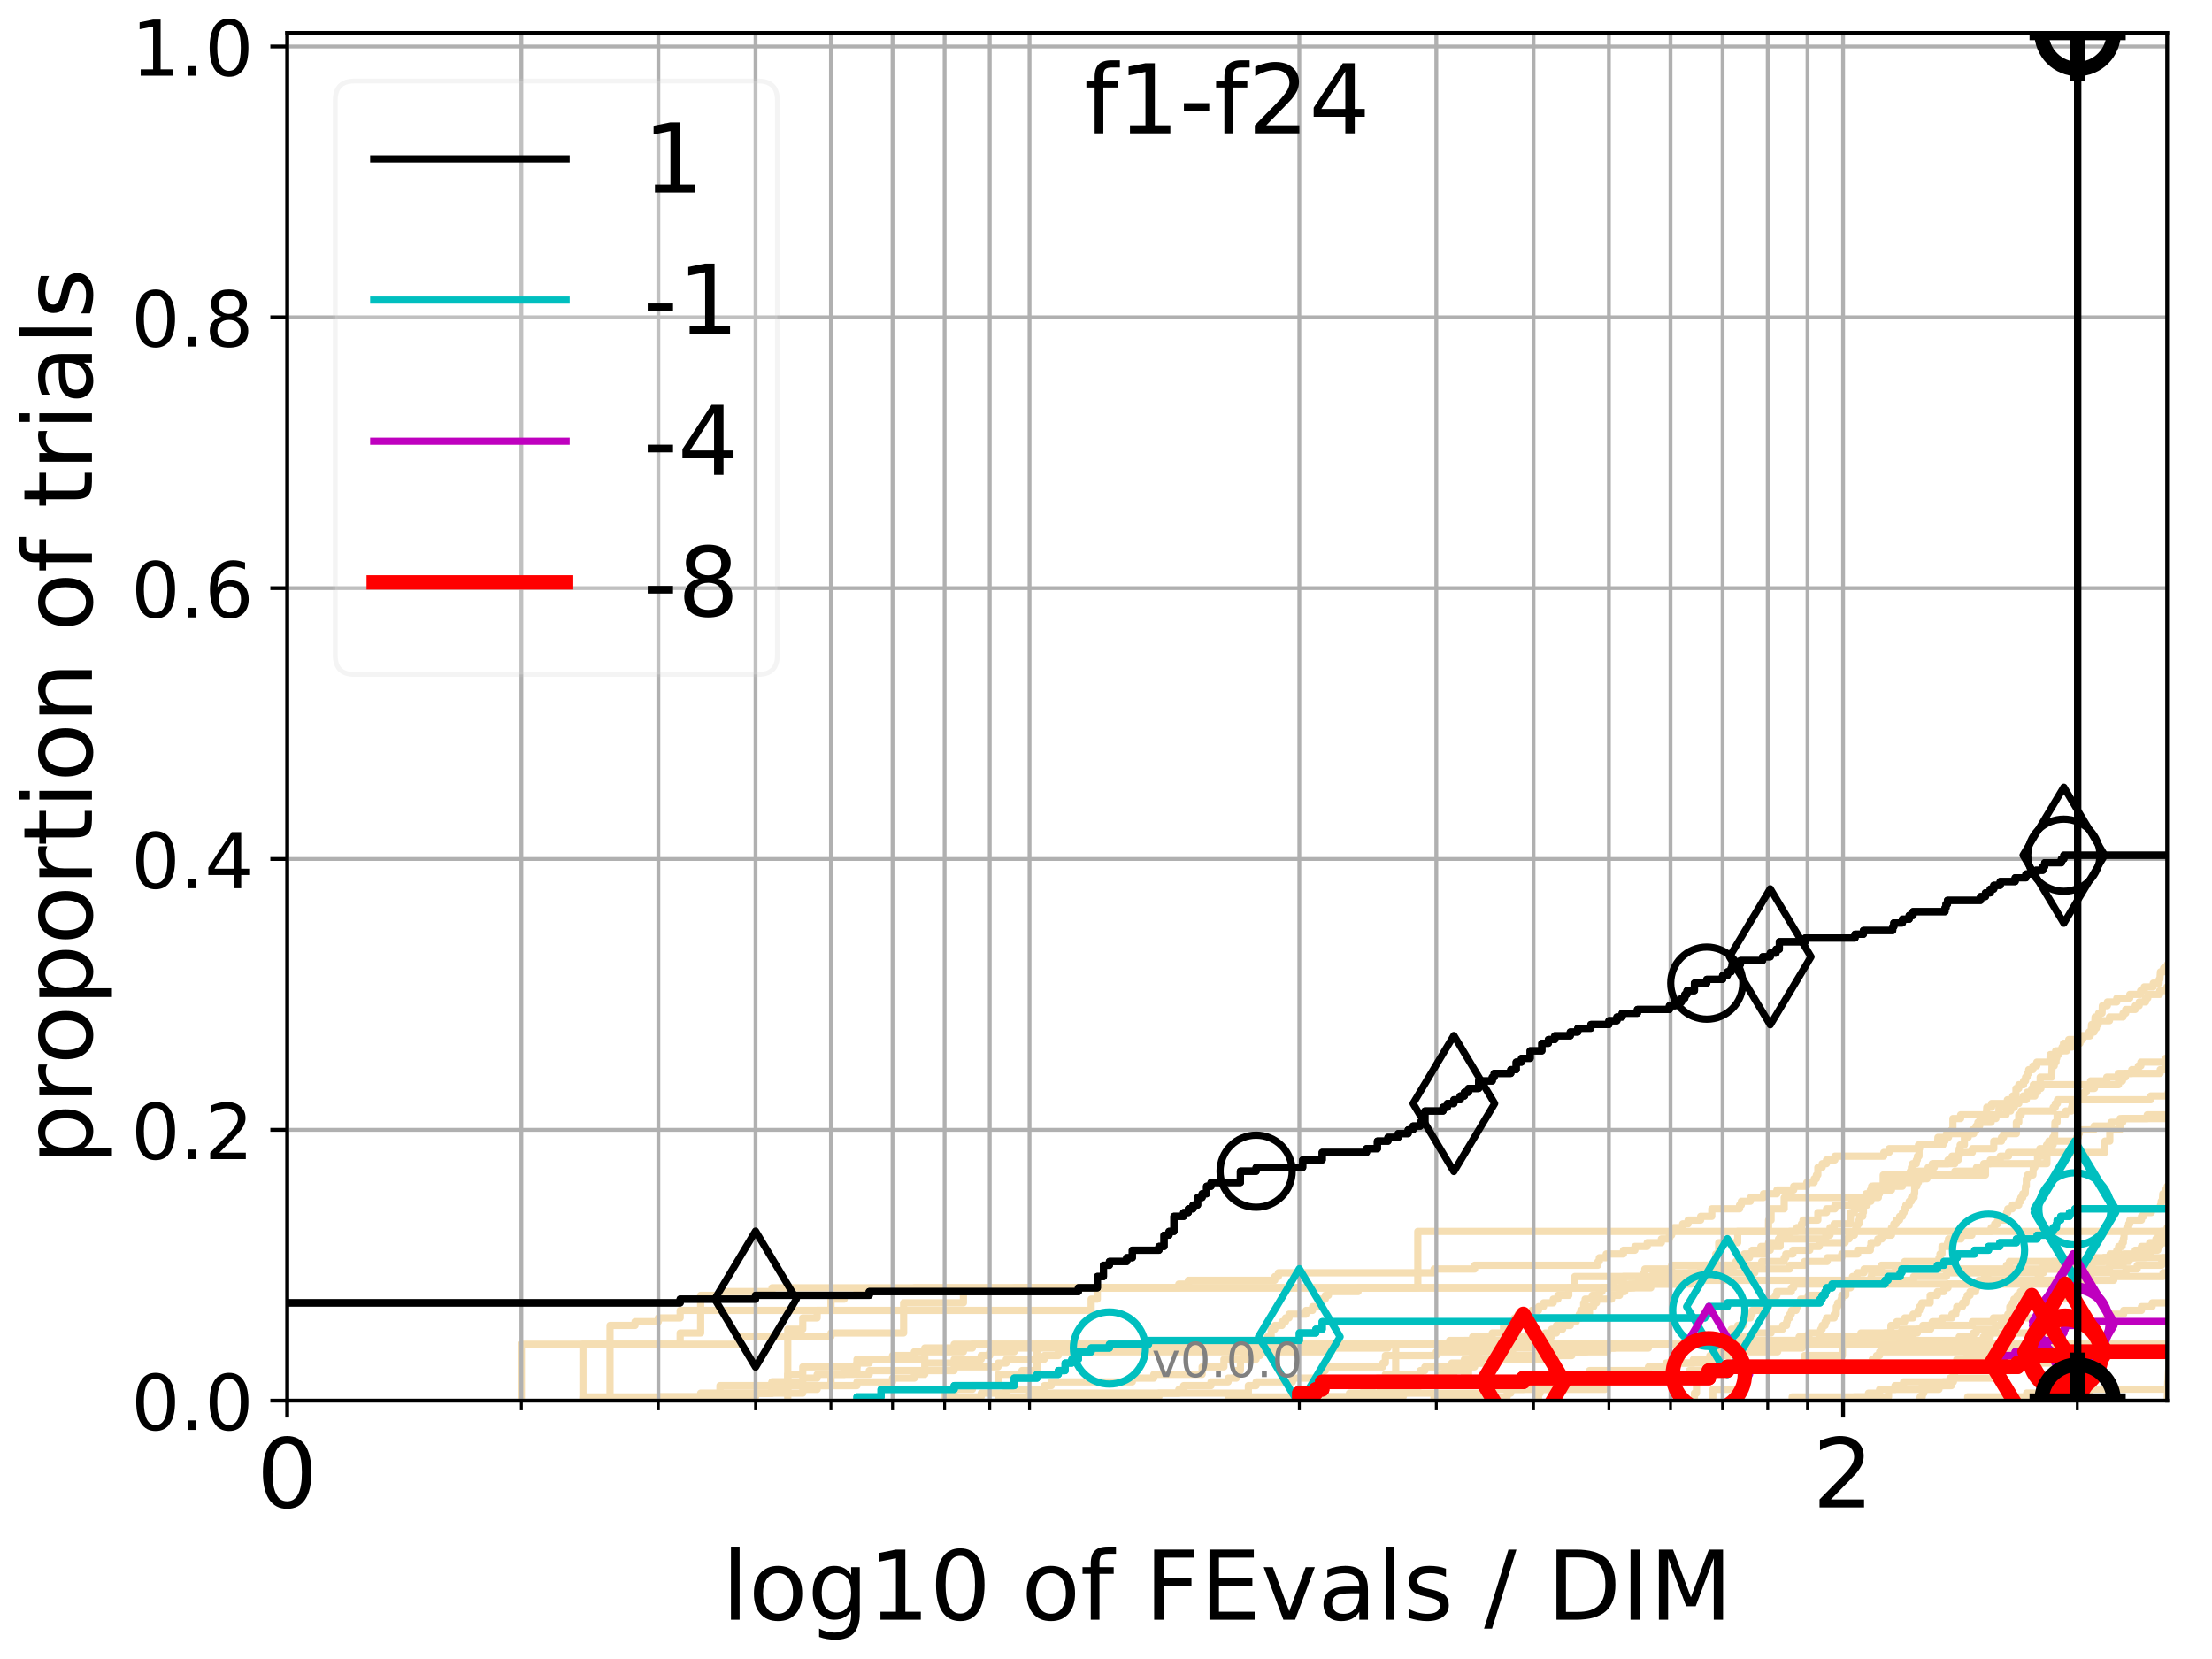 <?xml version="1.0" encoding="utf-8" standalone="no"?>
<!DOCTYPE svg PUBLIC "-//W3C//DTD SVG 1.1//EN"
  "http://www.w3.org/Graphics/SVG/1.1/DTD/svg11.dtd">
<!-- Created with matplotlib (http://matplotlib.org/) -->
<svg height="345pt" version="1.1" viewBox="0 0 460 345" width="460pt" xmlns="http://www.w3.org/2000/svg" xmlns:xlink="http://www.w3.org/1999/xlink">
 <defs>
  <style type="text/css">
*{stroke-linecap:butt;stroke-linejoin:round;}
  </style>
 </defs>
 <g id="figure_1">
  <g id="patch_1">
   <path d="M 0 345.6 
L 460.8 345.6 
L 460.8 0 
L 0 0 
z
" style="fill:#ffffff;"/>
  </g>
  <g id="axes_1">
   <g id="patch_2">
    <path d="M 59.72 291.28 
L 450.672 291.28 
L 450.672 6.845 
L 59.72 6.845 
z
" style="fill:#ffffff;"/>
   </g>
   <g id="line2d_1">
    <path clip-path="url(#p05bc07d870)" d="M 352.365 291.28 
L 352.365 289.715 
L 352.8 289.715 
L 352.8 287.369 
L 353.017 287.369 
L 353.017 285.804 
L 353.662 285.804 
L 353.662 285.022 
L 355.564 285.022 
L 355.564 283.457 
L 356.804 283.457 
L 356.804 282.675 
L 357.416 282.675 
L 357.416 281.893 
L 359.615 281.893 
L 359.615 281.11 
L 362.128 281.11 
L 362.128 280.328 
L 364.186 280.328 
L 364.186 279.546 
L 367.606 279.546 
L 367.606 278.764 
L 374.142 278.764 
L 374.142 277.981 
L 376.193 277.981 
L 376.193 277.199 
L 378.637 277.199 
L 378.637 276.417 
L 378.936 276.417 
L 378.936 275.635 
L 379.532 275.635 
L 379.532 274.852 
L 379.828 274.852 
L 379.828 274.07 
L 381.433 274.07 
L 381.433 273.288 
L 381.864 273.288 
L 381.864 271.723 
L 382.151 271.723 
L 382.151 270.941 
L 382.861 270.941 
L 382.861 270.159 
L 383.002 270.159 
L 383.002 269.376 
L 383.844 269.376 
L 383.844 267.812 
L 384.813 267.812 
L 384.813 267.03 
L 385.224 267.03 
L 385.224 265.465 
L 386.174 265.465 
L 386.174 264.683 
L 387.642 264.683 
L 387.642 263.9 
L 391.246 263.9 
L 391.246 263.118 
L 396.094 263.118 
L 396.094 262.336 
L 403.215 262.336 
L 403.215 261.554 
L 403.426 261.554 
L 403.426 260.771 
L 403.847 260.771 
L 403.847 259.207 
L 404.991 259.207 
L 404.991 258.424 
L 405.197 258.424 
L 405.197 257.642 
L 407.822 257.642 
L 407.822 256.86 
L 410.065 256.86 
L 410.065 256.078 
L 414.076 256.078 
L 414.076 255.295 
L 414.798 255.295 
L 414.798 254.513 
L 415.423 254.513 
L 415.423 253.731 
L 417.18 253.731 
L 417.266 252.166 
L 417.526 252.166 
L 417.526 251.384 
L 418.469 251.384 
L 418.469 250.602 
L 419.818 250.602 
L 419.818 249.819 
L 420.235 249.819 
L 420.235 249.037 
L 420.649 249.037 
L 420.649 248.255 
L 421.143 248.255 
L 421.224 246.69 
L 421.388 246.69 
L 421.388 245.126 
L 421.633 245.126 
L 421.633 244.344 
L 422.763 244.344 
L 422.843 242.779 
L 423.163 242.779 
L 423.163 241.997 
L 423.718 241.997 
L 423.718 240.432 
L 424.738 240.432 
L 424.738 239.65 
L 425.436 239.65 
L 425.436 238.868 
L 425.59 238.868 
L 425.59 238.085 
L 426.05 238.085 
L 426.05 237.303 
L 426.886 237.303 
L 426.886 236.521 
L 427.263 236.521 
L 427.338 233.392 
L 427.787 233.392 
L 427.787 231.827 
L 429.555 231.827 
L 429.555 231.045 
L 430.78 231.045 
L 430.78 230.263 
L 430.923 230.263 
L 430.923 229.48 
L 431.562 229.48 
L 431.562 228.698 
L 432.615 228.698 
L 432.615 227.916 
L 433.376 227.916 
L 433.376 227.134 
L 433.857 227.134 
L 433.857 226.351 
L 435.547 226.351 
L 435.547 225.569 
L 440.572 225.569 
L 440.572 224.787 
L 441.376 224.787 
L 441.376 224.004 
L 441.988 224.004 
L 441.988 223.222 
L 443.316 223.222 
L 443.316 222.44 
L 444.678 222.44 
L 444.678 221.658 
L 445.204 221.658 
L 445.204 220.875 
L 450.311 220.875 
L 450.311 220.093 
L 451.969 220.093 
L 451.969 219.311 
L 452.18 219.311 
L 452.18 218.529 
L 452.391 218.529 
L 452.391 217.746 
L 455.324 217.746 
L 455.324 216.964 
L 455.626 216.964 
L 455.626 216.182 
L 456.325 216.182 
L 456.325 215.399 
L 457.459 215.399 
L 457.459 214.617 
L 461.8 214.617 
L 461.8 214.617 
" style="fill:none;stroke:#f5deb3;stroke-linecap:square;stroke-width:1.5;"/>
   </g>
   <g id="line2d_2">
    <path clip-path="url(#p05bc07d870)" d="M 289.71 291.28 
L 289.71 288.933 
L 289.71 288.933 
L 289.71 286.586 
L 290.24 286.586 
L 290.24 284.24 
L 290.24 284.24 
L 290.24 281.893 
L 290.24 281.893 
L 290.24 279.546 
L 461.8 279.546 
" style="fill:none;stroke:#f5deb3;stroke-linecap:square;stroke-width:1.5;"/>
   </g>
   <g id="line2d_3">
    <path clip-path="url(#p05bc07d870)" d="M 163.819 291.28 
L 163.819 276.417 
L 166.942 276.417 
L 166.942 274.07 
L 169.933 274.07 
L 169.933 272.505 
L 172.801 272.505 
L 172.801 270.159 
L 175.556 270.159 
L 175.556 269.376 
L 178.208 269.376 
L 178.208 268.594 
L 190.145 268.594 
L 190.145 267.812 
L 245.143 267.812 
L 245.143 267.03 
L 247.122 267.03 
L 247.122 266.247 
L 265.104 266.247 
L 265.104 265.465 
L 265.856 265.465 
L 265.856 264.683 
L 298.222 264.683 
L 298.222 263.9 
L 306.654 263.9 
L 306.654 263.118 
L 332.297 263.118 
L 332.297 262.336 
L 332.587 262.336 
L 332.587 261.554 
L 334.018 261.554 
L 334.018 260.771 
L 337.608 260.771 
L 337.608 259.989 
L 339.99 259.989 
L 339.99 259.207 
L 342.545 259.207 
L 342.545 258.424 
L 345.494 258.424 
L 345.494 257.642 
L 347.158 257.642 
L 347.158 256.86 
L 347.627 256.86 
L 347.627 256.078 
L 348.092 256.078 
L 348.092 255.295 
L 349.923 255.295 
L 349.923 254.513 
L 351.043 254.513 
L 351.043 253.731 
L 353.662 253.731 
L 353.662 252.949 
L 355.98 252.949 
L 355.98 251.384 
L 361.747 251.384 
L 361.747 250.602 
L 362.128 250.602 
L 362.128 249.819 
L 364.002 249.819 
L 364.002 249.037 
L 366.722 249.037 
L 366.722 248.255 
L 369.512 248.255 
L 369.512 247.473 
L 373.013 247.473 
L 373.013 246.69 
L 375.725 246.69 
L 375.725 245.908 
L 377.272 245.908 
L 377.272 245.126 
L 377.73 245.126 
L 377.73 244.344 
L 378.034 244.344 
L 378.034 242.779 
L 378.936 242.779 
L 378.936 241.997 
L 379.828 241.997 
L 379.828 241.214 
L 381.577 241.214 
L 381.577 240.432 
L 391.746 240.432 
L 391.746 239.65 
L 392.859 239.65 
L 392.859 238.868 
L 398.962 238.868 
L 398.962 238.085 
L 404.056 238.085 
L 404.056 237.303 
L 404.473 237.303 
L 404.473 236.521 
L 405.197 236.521 
L 405.197 235.739 
L 410.448 235.739 
L 410.448 234.956 
L 411.019 234.956 
L 411.019 234.174 
L 411.302 234.174 
L 411.302 233.392 
L 414.076 233.392 
L 414.076 232.609 
L 415.066 232.609 
L 415.066 231.827 
L 417.18 231.827 
L 417.18 231.045 
L 418.127 231.045 
L 418.127 230.263 
L 418.809 230.263 
L 418.809 229.48 
L 419.231 229.48 
L 419.231 228.698 
L 421.388 228.698 
L 421.388 227.916 
L 423.163 227.916 
L 423.163 227.134 
L 423.718 227.134 
L 423.718 226.351 
L 424.426 226.351 
L 424.426 225.569 
L 434.741 225.569 
L 434.741 224.787 
L 438.104 224.787 
L 438.104 224.004 
L 440.51 224.004 
L 440.51 223.222 
L 449.22 223.222 
L 449.22 222.44 
L 450.257 222.44 
L 450.257 221.658 
L 450.419 221.658 
L 450.419 220.875 
L 451.81 220.875 
L 451.81 220.093 
L 461.126 220.093 
L 461.126 219.311 
L 461.8 219.311 
L 461.8 219.311 
" style="fill:none;stroke:#f5deb3;stroke-linecap:square;stroke-width:1.5;"/>
   </g>
   <g id="line2d_4">
    <path clip-path="url(#p05bc07d870)" d="M 121.231 291.28 
L 121.231 290.498 
L 149.72 290.498 
L 149.72 289.715 
L 166.942 289.715 
L 166.942 288.933 
L 169.933 288.933 
L 169.933 288.151 
L 178.208 288.151 
L 178.208 287.369 
L 185.611 287.369 
L 185.611 286.586 
L 190.145 286.586 
L 190.145 285.804 
L 192.307 285.804 
L 192.307 283.457 
L 198.421 283.457 
L 198.421 282.675 
L 204.045 282.675 
L 204.045 281.893 
L 205.824 281.893 
L 205.824 281.11 
L 210.905 281.11 
L 210.905 280.328 
L 221.502 280.328 
L 221.502 279.546 
L 351.043 279.546 
L 351.043 278.764 
L 352.583 278.764 
L 352.583 277.981 
L 364.37 277.981 
L 364.37 277.199 
L 368.305 277.199 
L 368.305 276.417 
L 370.698 276.417 
L 370.698 275.635 
L 371.534 275.635 
L 371.534 274.852 
L 371.7 274.852 
L 371.7 274.07 
L 372.195 274.07 
L 372.195 273.288 
L 372.523 273.288 
L 372.523 272.505 
L 373.499 272.505 
L 373.499 271.723 
L 373.821 271.723 
L 373.821 270.941 
L 374.462 270.941 
L 374.462 270.159 
L 376.037 270.159 
L 376.037 269.376 
L 379.532 269.376 
L 379.532 268.594 
L 379.828 268.594 
L 379.828 267.812 
L 380.999 267.812 
L 380.999 267.03 
L 384.813 267.03 
L 384.813 266.247 
L 389.08 266.247 
L 389.08 265.465 
L 389.21 265.465 
L 389.21 264.683 
L 394.195 264.683 
L 394.195 263.9 
L 424.894 263.9 
L 424.894 263.118 
L 426.886 263.118 
L 426.886 262.336 
L 437.522 262.336 
L 437.522 261.554 
L 438.809 261.554 
L 438.809 260.771 
L 440.198 260.771 
L 440.198 259.989 
L 440.572 259.989 
L 440.572 259.207 
L 441.314 259.207 
L 441.314 258.424 
L 441.56 258.424 
L 441.56 257.642 
L 441.683 257.642 
L 441.744 256.078 
L 442.292 256.078 
L 442.292 255.295 
L 442.655 255.295 
L 442.655 254.513 
L 442.896 254.513 
L 442.896 253.731 
L 445.32 253.731 
L 445.32 252.949 
L 445.783 252.949 
L 445.783 252.166 
L 447.382 252.166 
L 447.382 251.384 
L 449.275 251.384 
L 449.275 250.602 
L 449.439 250.602 
L 449.439 249.819 
L 449.658 249.819 
L 449.767 248.255 
L 450.311 248.255 
L 450.311 247.473 
L 450.689 247.473 
L 450.689 246.69 
L 451.81 246.69 
L 451.81 245.908 
L 452.496 245.908 
L 452.496 245.126 
L 453.175 245.126 
L 453.175 244.344 
L 453.692 244.344 
L 453.692 243.561 
L 453.95 243.561 
L 454.001 241.214 
L 454.818 241.214 
L 454.818 240.432 
L 455.425 240.432 
L 455.425 239.65 
L 455.776 239.65 
L 455.876 238.085 
L 456.176 238.085 
L 456.176 237.303 
L 456.424 237.303 
L 456.474 235.739 
L 456.573 235.739 
L 456.573 234.956 
L 456.771 234.956 
L 456.771 234.174 
L 458.188 234.174 
L 458.188 233.392 
L 458.478 233.392 
L 458.478 232.609 
L 458.671 232.609 
L 458.671 231.827 
L 459.006 231.827 
L 459.102 230.263 
L 459.388 230.263 
L 459.388 229.48 
L 459.815 229.48 
L 459.862 227.916 
L 460.145 227.916 
L 460.145 227.134 
L 460.801 227.134 
L 460.801 226.351 
L 461.8 226.351 
L 461.8 226.351 
" style="fill:none;stroke:#f5deb3;stroke-linecap:square;stroke-width:1.5;"/>
   </g>
   <g id="line2d_5">
    <path clip-path="url(#p05bc07d870)" d="M 298.222 291.28 
L 298.222 290.498 
L 313.427 290.498 
L 313.427 289.715 
L 314.182 289.715 
L 314.182 288.933 
L 316.764 288.933 
L 316.764 288.151 
L 324.636 288.151 
L 324.636 286.586 
L 325.601 286.586 
L 325.601 285.804 
L 330.534 285.804 
L 330.534 285.022 
L 342.796 285.022 
L 342.796 284.24 
L 346.45 284.24 
L 346.45 283.457 
L 352.146 283.457 
L 352.146 282.675 
L 355.564 282.675 
L 355.564 281.893 
L 357.619 281.893 
L 357.619 281.11 
L 369.682 281.11 
L 369.682 280.328 
L 370.023 280.328 
L 370.023 279.546 
L 386.578 279.546 
L 386.578 278.764 
L 388.3 278.764 
L 388.3 277.981 
L 391.995 277.981 
L 391.995 277.199 
L 393.226 277.199 
L 393.226 275.635 
L 394.435 275.635 
L 394.435 274.852 
L 396.094 274.852 
L 396.094 274.07 
L 397.829 274.07 
L 397.829 273.288 
L 398.85 273.288 
L 398.85 272.505 
L 399.187 272.505 
L 399.187 271.723 
L 399.633 271.723 
L 399.633 270.941 
L 401.393 270.941 
L 401.393 269.376 
L 402.897 269.376 
L 402.897 268.594 
L 404.265 268.594 
L 404.265 267.812 
L 405.094 267.812 
L 405.094 267.03 
L 412.425 267.03 
L 412.425 266.247 
L 439.57 266.247 
L 439.57 265.465 
L 449.822 265.465 
L 449.822 264.683 
L 461.8 264.683 
L 461.8 264.683 
" style="fill:none;stroke:#f5deb3;stroke-linecap:square;stroke-width:1.5;"/>
   </g>
   <g id="line2d_6"/>
   <g id="line2d_7">
    <path clip-path="url(#p05bc07d870)" d="M 284.748 291.28 
L 284.748 290.498 
L 286.997 290.498 
L 286.997 289.715 
L 292.322 289.715 
L 292.322 288.933 
L 294.841 288.933 
L 294.841 288.151 
L 296.31 288.151 
L 296.31 287.369 
L 299.622 287.369 
L 299.622 285.804 
L 300.541 285.804 
L 300.541 285.022 
L 300.995 285.022 
L 300.995 284.24 
L 301.896 284.24 
L 301.896 283.457 
L 304.531 283.457 
L 304.531 282.675 
L 306.235 282.675 
L 306.235 281.893 
L 306.654 281.893 
L 306.654 281.11 
L 307.898 281.11 
L 307.898 280.328 
L 312.663 280.328 
L 312.663 279.546 
L 395.151 279.546 
L 395.151 278.764 
L 407.425 278.764 
L 407.425 277.981 
L 410.353 277.981 
L 410.353 277.199 
L 411.019 277.199 
L 411.019 276.417 
L 414.977 276.417 
L 414.977 275.635 
L 416.219 275.635 
L 416.219 274.852 
L 416.657 274.852 
L 416.657 274.07 
L 417.526 274.07 
L 417.526 273.288 
L 417.956 273.288 
L 417.956 271.723 
L 418.469 271.723 
L 418.469 270.941 
L 418.809 270.941 
L 418.809 270.159 
L 419.483 270.159 
L 419.483 269.376 
L 420.152 269.376 
L 420.152 268.594 
L 420.814 268.594 
L 420.814 267.812 
L 421.388 267.812 
L 421.388 267.03 
L 421.633 267.03 
L 421.633 266.247 
L 423.876 266.247 
L 423.876 265.465 
L 424.269 265.465 
L 424.269 264.683 
L 424.972 264.683 
L 424.972 263.9 
L 427.563 263.9 
L 427.563 263.118 
L 429.263 263.118 
L 429.263 262.336 
L 433.994 262.336 
L 433.994 261.554 
L 461.8 261.554 
L 461.8 261.554 
" style="fill:none;stroke:#f5deb3;stroke-linecap:square;stroke-width:1.5;"/>
   </g>
   <g id="line2d_8">
    <path clip-path="url(#p05bc07d870)" d="M 0 0 
" style="fill:none;stroke:#f5deb3;stroke-linecap:square;stroke-width:1.5;"/>
   </g>
   <g id="line2d_9">
    <path clip-path="url(#p05bc07d870)" d="M 196.442 291.28 
L 196.442 290.498 
L 204.045 290.498 
L 204.045 289.715 
L 209.252 289.715 
L 209.252 288.933 
L 217.154 288.933 
L 217.154 288.151 
L 218.634 288.151 
L 218.634 287.369 
L 235.473 287.369 
L 235.473 286.586 
L 239.936 286.586 
L 239.936 285.804 
L 249.99 285.804 
L 249.99 284.24 
L 254.525 284.24 
L 254.525 282.675 
L 258.784 282.675 
L 258.784 281.893 
L 259.606 281.893 
L 259.606 281.11 
L 260.418 281.11 
L 260.418 280.328 
L 261.221 280.328 
L 261.221 279.546 
L 364.37 279.546 
L 364.37 278.764 
L 378.486 278.764 
L 378.486 277.981 
L 386.979 277.981 
L 386.979 277.199 
L 395.506 277.199 
L 395.506 276.417 
L 401.501 276.417 
L 401.501 275.635 
L 401.826 275.635 
L 401.826 274.852 
L 403.847 274.852 
L 403.847 274.07 
L 405.914 274.07 
L 405.914 273.288 
L 406.724 273.288 
L 406.724 272.505 
L 406.925 272.505 
L 406.925 271.723 
L 408.119 271.723 
L 408.119 270.941 
L 408.806 270.941 
L 408.806 270.159 
L 409.099 270.159 
L 409.099 269.376 
L 409.68 269.376 
L 409.68 268.594 
L 410.829 268.594 
L 410.829 267.812 
L 411.113 267.812 
L 411.113 267.03 
L 411.491 267.03 
L 411.491 266.247 
L 412.703 266.247 
L 412.703 265.465 
L 413.347 265.465 
L 413.347 264.683 
L 417.18 264.683 
L 417.266 263.118 
L 417.87 263.118 
L 417.87 262.336 
L 441.683 262.336 
L 441.683 261.554 
L 446.072 261.554 
L 446.072 260.771 
L 447.212 260.771 
L 447.212 259.989 
L 448.723 259.989 
L 448.723 259.207 
L 449 259.207 
L 449 258.424 
L 450.04 258.424 
L 450.04 257.642 
L 460.098 257.642 
L 460.098 256.86 
L 461.8 256.86 
L 461.8 256.86 
" style="fill:none;stroke:#f5deb3;stroke-linecap:square;stroke-width:1.5;"/>
   </g>
   <g id="line2d_10">
    <path clip-path="url(#p05bc07d870)" d="M 270.902 291.28 
L 270.902 290.498 
L 283.596 290.498 
L 283.596 289.715 
L 284.175 289.715 
L 284.175 287.369 
L 286.441 287.369 
L 286.441 286.586 
L 288.095 286.586 
L 288.095 285.804 
L 295.334 285.804 
L 295.334 285.022 
L 296.31 285.022 
L 296.31 284.24 
L 305.813 284.24 
L 305.813 283.457 
L 310.717 283.457 
L 310.717 282.675 
L 322.332 282.675 
L 322.332 281.893 
L 322.666 281.893 
L 322.666 281.11 
L 334.301 281.11 
L 334.301 280.328 
L 335.698 280.328 
L 335.698 279.546 
L 461.8 279.546 
L 461.8 279.546 
" style="fill:none;stroke:#f5deb3;stroke-linecap:square;stroke-width:1.5;"/>
   </g>
   <g id="line2d_11">
    <path clip-path="url(#p05bc07d870)" d="M 136.91 291.28 
L 136.91 290.498 
L 157.122 290.498 
L 157.122 289.715 
L 160.55 289.715 
L 160.55 287.369 
L 163.819 287.369 
L 163.819 285.804 
L 166.942 285.804 
L 166.942 284.24 
L 178.208 284.24 
L 178.208 282.675 
L 192.307 282.675 
L 192.307 281.11 
L 200.346 281.11 
L 200.346 280.328 
L 202.22 280.328 
L 202.22 279.546 
L 353.876 279.546 
L 353.876 278.764 
L 359.418 278.764 
L 359.418 277.199 
L 360.007 277.199 
L 360.007 276.417 
L 361.364 276.417 
L 361.364 275.635 
L 362.507 275.635 
L 362.507 274.852 
L 362.695 274.852 
L 362.695 274.07 
L 364.002 274.07 
L 364.002 273.288 
L 364.37 273.288 
L 364.37 272.505 
L 366.722 272.505 
L 366.722 271.723 
L 367.781 271.723 
L 367.781 270.159 
L 369.169 270.159 
L 369.169 269.376 
L 369.512 269.376 
L 369.512 268.594 
L 372.523 268.594 
L 372.523 267.812 
L 373.013 267.812 
L 373.013 267.03 
L 429.19 267.03 
L 429.19 266.247 
L 432.823 266.247 
L 432.823 265.465 
L 434.741 265.465 
L 434.741 264.683 
L 442.11 264.683 
L 442.11 263.9 
L 444.443 263.9 
L 444.443 263.118 
L 449.549 263.118 
L 449.549 262.336 
L 449.822 262.336 
L 449.822 261.554 
L 453.227 261.554 
L 453.227 260.771 
L 454.001 260.771 
L 454.001 259.989 
L 455.576 259.989 
L 455.576 259.207 
L 456.474 259.207 
L 456.474 258.424 
L 461.8 258.424 
L 461.8 258.424 
" style="fill:none;stroke:#f5deb3;stroke-linecap:square;stroke-width:1.5;"/>
   </g>
   <g id="line2d_12">
    <path clip-path="url(#p05bc07d870)" d="M 126.855 291.28 
L 126.855 279.546 
L 153.518 279.546 
L 153.518 277.981 
L 172.801 277.981 
L 172.801 277.199 
L 187.915 277.199 
L 187.915 270.941 
L 200.346 270.941 
L 200.346 268.594 
L 210.905 268.594 
L 210.905 267.812 
L 343.294 267.812 
L 343.294 267.03 
L 351.707 267.03 
L 351.707 266.247 
L 354.302 266.247 
L 354.302 265.465 
L 355.564 265.465 
L 355.564 263.9 
L 360.398 263.9 
L 360.398 263.118 
L 362.695 263.118 
L 362.695 261.554 
L 363.816 261.554 
L 363.816 260.771 
L 367.077 260.771 
L 367.077 259.989 
L 368.131 259.989 
L 368.131 259.207 
L 370.192 259.207 
L 370.192 257.642 
L 379.68 257.642 
L 379.68 256.86 
L 380.562 256.86 
L 380.562 255.295 
L 381.433 255.295 
L 381.433 254.513 
L 384.813 254.513 
L 384.813 252.166 
L 385.633 252.166 
L 385.633 251.384 
L 386.444 251.384 
L 386.444 250.602 
L 387.245 250.602 
L 387.245 249.819 
L 388.038 249.819 
L 388.038 249.037 
L 388.821 249.037 
L 388.821 248.255 
L 389.596 248.255 
L 389.596 247.473 
L 391.121 247.473 
L 391.121 246.69 
L 391.871 246.69 
L 391.871 245.908 
L 394.074 245.908 
L 394.074 245.126 
L 396.211 245.126 
L 396.211 244.344 
L 398.284 244.344 
L 398.284 243.561 
L 400.957 243.561 
L 400.957 242.779 
L 402.256 242.779 
L 402.256 241.997 
L 406.522 241.997 
L 406.522 241.214 
L 407.225 241.214 
L 407.225 239.65 
L 410.161 239.65 
L 410.161 238.868 
L 414.618 238.868 
L 414.618 237.303 
L 416.219 237.303 
L 416.219 236.521 
L 416.657 236.521 
L 416.657 235.739 
L 419.315 235.739 
L 419.315 233.392 
L 419.818 233.392 
L 419.818 231.827 
L 420.318 231.827 
L 420.318 231.045 
L 426.962 231.045 
L 426.962 230.263 
L 427.413 230.263 
L 427.413 229.48 
L 427.861 229.48 
L 427.861 228.698 
L 447.269 228.698 
L 447.269 227.916 
L 450.904 227.916 
L 450.904 227.134 
L 453.434 227.134 
L 453.434 226.351 
L 454.97 226.351 
L 454.97 225.569 
L 461.8 225.569 
L 461.8 225.569 
" style="fill:none;stroke:#f5deb3;stroke-linecap:square;stroke-width:1.5;"/>
   </g>
   <g id="line2d_13">
    <path clip-path="url(#p05bc07d870)" d="M 356.187 291.28 
L 356.187 288.933 
L 362.128 288.933 
L 362.128 286.586 
L 362.695 286.586 
L 362.695 284.24 
L 375.254 284.24 
L 375.254 281.893 
L 383.143 281.893 
L 383.143 279.546 
L 461.8 279.546 
L 461.8 279.546 
" style="fill:none;stroke:#f5deb3;stroke-linecap:square;stroke-width:1.5;"/>
   </g>
   <g id="line2d_14">
    <path clip-path="url(#p05bc07d870)" d="M 196.442 291.28 
L 196.442 289.715 
L 198.421 289.715 
L 198.421 288.933 
L 202.22 288.933 
L 202.22 288.151 
L 207.559 288.151 
L 207.559 285.804 
L 212.52 285.804 
L 212.52 285.022 
L 215.643 285.022 
L 215.643 279.546 
L 301.447 279.546 
L 301.447 278.764 
L 306.235 278.764 
L 306.235 277.981 
L 310.321 277.981 
L 310.321 277.199 
L 312.663 277.199 
L 312.663 275.635 
L 314.182 275.635 
L 314.182 274.852 
L 314.93 274.852 
L 314.93 274.07 
L 315.669 274.07 
L 315.669 273.288 
L 318.552 273.288 
L 318.552 272.505 
L 319.95 272.505 
L 319.95 271.723 
L 320.981 271.723 
L 320.981 270.941 
L 322.998 270.941 
L 322.998 270.159 
L 323.986 270.159 
L 323.986 269.376 
L 326.237 269.376 
L 326.237 267.812 
L 337.338 267.812 
L 337.338 267.03 
L 340.766 267.03 
L 340.766 266.247 
L 397.943 266.247 
L 397.943 265.465 
L 404.785 265.465 
L 404.785 264.683 
L 424.582 264.683 
L 424.582 263.9 
L 430.278 263.9 
L 430.278 263.118 
L 435.078 263.118 
L 435.078 262.336 
L 437.522 262.336 
L 437.522 261.554 
L 441.621 261.554 
L 441.621 260.771 
L 445.899 260.771 
L 445.899 259.989 
L 446.758 259.989 
L 446.758 259.207 
L 449.165 259.207 
L 449.165 258.424 
L 455.122 258.424 
L 455.122 257.642 
L 455.425 257.642 
L 455.425 256.86 
L 456.226 256.86 
L 456.226 256.078 
L 457.897 256.078 
L 457.897 255.295 
L 461.404 255.295 
L 461.404 254.513 
L 461.8 254.513 
L 461.8 254.513 
" style="fill:none;stroke:#f5deb3;stroke-linecap:square;stroke-width:1.5;"/>
   </g>
   <g id="line2d_15">
    <path clip-path="url(#p05bc07d870)" d="M 0 0 
" style="fill:none;stroke:#f5deb3;stroke-linecap:square;stroke-width:1.5;"/>
   </g>
   <g id="line2d_16">
    <path clip-path="url(#p05bc07d870)" d="M 385.633 291.28 
L 385.633 290.498 
L 392.736 290.498 
L 392.736 288.933 
L 399.745 288.933 
L 399.745 288.151 
L 404.161 288.151 
L 404.161 287.369 
L 406.117 287.369 
L 406.219 285.022 
L 406.32 285.022 
L 406.421 283.457 
L 406.925 283.457 
L 406.925 282.675 
L 409.099 282.675 
L 409.099 281.893 
L 409.293 281.893 
L 409.293 281.11 
L 414.257 281.11 
L 414.257 280.328 
L 421.714 280.328 
L 421.714 279.546 
L 461.8 279.546 
L 461.8 279.546 
" style="fill:none;stroke:#f5deb3;stroke-linecap:square;stroke-width:1.5;"/>
   </g>
   <g id="line2d_17">
    <path clip-path="url(#p05bc07d870)" d="M 284.175 291.28 
L 284.175 290.498 
L 291.807 290.498 
L 291.807 289.715 
L 308.307 289.715 
L 308.307 288.933 
L 322.998 288.933 
L 322.998 288.151 
L 325.281 288.151 
L 325.281 287.369 
L 345.011 287.369 
L 345.011 286.586 
L 351.043 286.586 
L 351.043 285.804 
L 351.265 285.804 
L 351.265 285.022 
L 355.355 285.022 
L 355.355 284.24 
L 374.462 284.24 
L 374.462 283.457 
L 389.339 283.457 
L 389.339 282.675 
L 390.235 282.675 
L 390.235 281.893 
L 390.869 281.893 
L 390.869 281.11 
L 430.062 281.11 
L 430.062 280.328 
L 430.566 280.328 
L 430.566 279.546 
L 461.8 279.546 
L 461.8 279.546 
" style="fill:none;stroke:#f5deb3;stroke-linecap:square;stroke-width:1.5;"/>
   </g>
   <g id="line2d_18">
    <path clip-path="url(#p05bc07d870)" d="M 121.231 291.28 
L 121.231 279.546 
L 126.855 279.546 
L 126.855 275.635 
L 132.062 275.635 
L 132.062 274.852 
L 136.91 274.852 
L 136.91 274.07 
L 141.444 274.07 
L 141.444 272.505 
L 145.704 272.505 
L 145.704 269.376 
L 149.72 269.376 
L 149.72 268.594 
L 160.55 268.594 
L 160.55 267.812 
L 338.941 267.812 
L 338.941 267.03 
L 349.47 267.03 
L 349.47 266.247 
L 351.043 266.247 
L 351.043 265.465 
L 351.265 265.465 
L 351.265 264.683 
L 353.662 264.683 
L 353.662 263.9 
L 357.213 263.9 
L 357.213 263.118 
L 360.979 263.118 
L 360.979 262.336 
L 361.747 262.336 
L 361.747 261.554 
L 362.695 261.554 
L 362.695 260.771 
L 364.37 260.771 
L 364.37 259.989 
L 366.186 259.989 
L 366.186 259.207 
L 367.781 259.207 
L 367.781 258.424 
L 369.853 258.424 
L 369.853 257.642 
L 370.192 257.642 
L 370.192 256.86 
L 372.195 256.86 
L 372.195 256.078 
L 373.66 256.078 
L 373.66 255.295 
L 374.621 255.295 
L 374.621 254.513 
L 374.938 254.513 
L 374.938 253.731 
L 378.034 253.731 
L 378.034 252.166 
L 379.828 252.166 
L 379.828 251.384 
L 381.577 251.384 
L 381.577 250.602 
L 385.087 250.602 
L 385.087 249.819 
L 386.039 249.819 
L 386.039 249.037 
L 388.038 249.037 
L 388.038 248.255 
L 388.951 248.255 
L 388.951 247.473 
L 389.596 247.473 
L 389.596 246.69 
L 395.624 246.69 
L 395.624 245.908 
L 398.511 245.908 
L 398.511 245.126 
L 400.738 245.126 
L 400.738 244.344 
L 406.522 244.344 
L 406.522 243.561 
L 411.019 243.561 
L 411.019 242.779 
L 412.518 242.779 
L 412.518 241.997 
L 413.894 241.997 
L 413.894 241.214 
L 415.955 241.214 
L 415.955 240.432 
L 417.698 240.432 
L 417.698 239.65 
L 424.191 239.65 
L 424.191 238.868 
L 426.735 238.868 
L 426.735 238.085 
L 426.962 238.085 
L 426.962 237.303 
L 431.844 237.303 
L 431.844 236.521 
L 432.195 236.521 
L 432.195 235.739 
L 432.405 235.739 
L 432.405 234.956 
L 435.48 234.956 
L 435.48 234.174 
L 439 234.174 
L 439 233.392 
L 441.437 233.392 
L 441.437 232.609 
L 446.53 232.609 
L 446.53 231.827 
L 452.601 231.827 
L 452.601 231.045 
L 454.206 231.045 
L 454.206 230.263 
L 455.776 230.263 
L 455.776 229.48 
L 458.767 229.48 
L 458.767 228.698 
L 459.815 228.698 
L 459.815 227.916 
L 461.8 227.916 
L 461.8 227.916 
" style="fill:none;stroke:#f5deb3;stroke-linecap:square;stroke-width:1.5;"/>
   </g>
   <g id="line2d_19">
    <path clip-path="url(#p05bc07d870)" d="M 409.196 291.28 
L 409.196 290.483 
L 421.47 290.483 
L 421.47 289.686 
L 434.47 289.686 
L 434.47 288.889 
L 454.869 288.889 
L 454.869 288.092 
L 455.976 288.092 
L 455.976 287.295 
L 459.483 287.295 
L 459.483 286.498 
L 461.8 286.498 
L 461.8 286.498 
" style="fill:none;stroke:#f5deb3;stroke-linecap:square;stroke-width:1.5;"/>
   </g>
   <g id="line2d_20">
    <path clip-path="url(#p05bc07d870)" d="M 136.91 291.28 
L 136.91 290.498 
L 145.704 290.498 
L 145.704 289.715 
L 149.72 289.715 
L 149.72 288.151 
L 160.55 288.151 
L 160.55 287.369 
L 166.942 287.369 
L 166.942 286.586 
L 169.933 286.586 
L 169.933 285.804 
L 175.556 285.804 
L 175.556 285.022 
L 178.208 285.022 
L 178.208 283.457 
L 180.763 283.457 
L 180.763 282.675 
L 185.611 282.675 
L 185.611 281.893 
L 190.145 281.893 
L 190.145 281.11 
L 192.307 281.11 
L 192.307 280.328 
L 198.421 280.328 
L 198.421 279.546 
L 316.036 279.546 
L 316.036 278.764 
L 322.332 278.764 
L 322.332 277.981 
L 322.666 277.981 
L 322.666 277.199 
L 323.658 277.199 
L 323.658 276.417 
L 324.959 276.417 
L 324.959 275.635 
L 326.553 275.635 
L 326.553 274.852 
L 327.802 274.852 
L 327.802 274.07 
L 328.724 274.07 
L 328.724 273.288 
L 330.534 273.288 
L 330.534 271.723 
L 331.421 271.723 
L 331.421 270.941 
L 332.007 270.941 
L 332.007 270.159 
L 335.142 270.159 
L 335.142 269.376 
L 336.796 269.376 
L 336.796 268.594 
L 337.877 268.594 
L 337.877 267.812 
L 339.729 267.812 
L 339.729 267.03 
L 341.788 267.03 
L 341.788 266.247 
L 343.542 266.247 
L 343.542 265.465 
L 343.789 265.465 
L 343.789 264.683 
L 364.92 264.683 
L 364.92 263.9 
L 372.195 263.9 
L 372.195 263.118 
L 375.254 263.118 
L 375.254 262.336 
L 379.975 262.336 
L 379.975 261.554 
L 383.002 261.554 
L 383.002 260.771 
L 386.309 260.771 
L 386.309 259.989 
L 388.951 259.989 
L 388.951 259.207 
L 389.08 259.207 
L 389.08 258.424 
L 390.49 258.424 
L 390.49 257.642 
L 391.372 257.642 
L 391.372 256.86 
L 393.348 256.86 
L 393.348 255.295 
L 393.833 255.295 
L 393.833 254.513 
L 394.315 254.513 
L 394.315 253.731 
L 395.032 253.731 
L 395.032 252.949 
L 395.624 252.949 
L 395.624 252.166 
L 395.977 252.166 
L 395.977 251.384 
L 396.328 251.384 
L 396.328 250.602 
L 397.025 250.602 
L 397.025 249.819 
L 397.485 249.819 
L 397.485 249.037 
L 398.057 249.037 
L 398.057 248.255 
L 398.171 248.255 
L 398.171 246.69 
L 398.624 246.69 
L 398.624 245.908 
L 398.962 245.908 
L 398.962 245.126 
L 399.967 245.126 
L 399.967 244.344 
L 401.066 244.344 
L 401.066 243.561 
L 401.393 243.561 
L 401.393 242.779 
L 401.826 242.779 
L 401.826 241.997 
L 405.094 241.997 
L 405.094 241.214 
L 405.914 241.214 
L 405.914 240.432 
L 407.425 240.432 
L 407.425 238.868 
L 407.624 238.868 
L 407.624 238.085 
L 408.513 238.085 
L 408.513 236.521 
L 409.293 236.521 
L 409.293 235.739 
L 410.161 235.739 
L 410.161 234.956 
L 410.924 234.956 
L 410.924 234.174 
L 411.678 234.174 
L 411.772 232.609 
L 412.887 232.609 
L 412.887 231.827 
L 413.072 231.827 
L 413.164 230.263 
L 414.167 230.263 
L 414.167 229.48 
L 417.439 229.48 
L 417.439 228.698 
L 418.554 228.698 
L 418.554 227.916 
L 419.231 227.916 
L 419.231 226.351 
L 419.818 226.351 
L 419.818 225.569 
L 420.814 225.569 
L 420.814 224.787 
L 421.224 224.787 
L 421.224 224.004 
L 421.551 224.004 
L 421.551 223.222 
L 421.877 223.222 
L 421.877 222.44 
L 422.763 222.44 
L 422.763 221.658 
L 423.56 221.658 
L 423.56 220.875 
L 426.279 220.875 
L 426.355 219.311 
L 427.488 219.311 
L 427.488 218.529 
L 428.823 218.529 
L 428.823 217.746 
L 429.117 217.746 
L 429.117 216.964 
L 430.206 216.964 
L 430.206 216.182 
L 432.615 216.182 
L 432.615 215.399 
L 434.673 215.399 
L 434.673 214.617 
L 434.876 214.617 
L 434.943 213.053 
L 435.614 213.053 
L 435.68 211.488 
L 436.41 211.488 
L 436.41 210.706 
L 437.132 210.706 
L 437.197 209.141 
L 438.233 209.141 
L 438.233 208.359 
L 440.198 208.359 
L 440.198 207.577 
L 442.896 207.577 
L 442.896 206.794 
L 445.146 206.794 
L 445.146 206.012 
L 445.899 206.012 
L 445.899 205.23 
L 447.776 205.23 
L 447.776 204.448 
L 449 204.448 
L 449 203.665 
L 449.165 203.665 
L 449.275 202.101 
L 449.931 202.101 
L 449.931 201.319 
L 450.743 201.319 
L 450.743 200.536 
L 452.286 200.536 
L 452.286 199.754 
L 454.564 199.754 
L 454.564 198.972 
L 455.926 198.972 
L 455.926 198.189 
L 456.424 198.189 
L 456.424 197.407 
L 457.214 197.407 
L 457.214 196.625 
L 458.285 196.625 
L 458.285 195.843 
L 458.526 195.843 
L 458.622 194.278 
L 458.767 194.278 
L 458.767 193.496 
L 459.72 193.496 
L 459.72 192.713 
L 460.333 192.713 
L 460.333 191.931 
L 460.473 191.931 
L 460.473 191.149 
L 461.8 191.149 
L 461.8 191.149 
" style="fill:none;stroke:#f5deb3;stroke-linecap:square;stroke-width:1.5;"/>
   </g>
   <g id="line2d_21">
    <path clip-path="url(#p05bc07d870)" d="M 450.689 291.28 
L 450.796 287.369 
L 450.85 287.369 
L 450.957 285.022 
L 451.011 285.022 
L 451.118 282.675 
L 461.8 282.675 
L 461.8 282.675 
" style="fill:none;stroke:#f5deb3;stroke-linecap:square;stroke-width:1.5;"/>
   </g>
   <g id="line2d_22">
    <path clip-path="url(#p05bc07d870)" d="M 149.72 291.28 
L 149.72 289.715 
L 160.55 289.715 
L 160.55 288.933 
L 163.819 288.933 
L 163.819 288.151 
L 172.801 288.151 
L 172.801 285.804 
L 180.763 285.804 
L 180.763 285.022 
L 198.421 285.022 
L 198.421 284.24 
L 207.559 284.24 
L 207.559 283.457 
L 209.252 283.457 
L 209.252 282.675 
L 217.154 282.675 
L 217.154 281.893 
L 220.082 281.893 
L 220.082 281.11 
L 276.9 281.11 
L 276.9 280.328 
L 288.637 280.328 
L 288.637 279.546 
L 304.531 279.546 
L 304.531 278.764 
L 315.3 278.764 
L 315.3 277.981 
L 321.321 277.981 
L 321.321 277.199 
L 322.666 277.199 
L 322.666 276.417 
L 323.658 276.417 
L 323.658 275.635 
L 325.601 275.635 
L 325.601 274.852 
L 327.18 274.852 
L 327.18 274.07 
L 328.418 274.07 
L 328.418 273.288 
L 328.724 273.288 
L 328.724 272.505 
L 329.332 272.505 
L 329.332 270.941 
L 329.635 270.941 
L 329.635 270.159 
L 331.126 270.159 
L 331.126 269.376 
L 332.587 269.376 
L 332.587 268.594 
L 333.163 268.594 
L 333.163 267.812 
L 335.142 267.812 
L 335.142 267.03 
L 335.421 267.03 
L 335.421 266.247 
L 337.608 266.247 
L 337.608 265.465 
L 341.788 265.465 
L 341.788 264.683 
L 342.042 264.683 
L 342.042 263.9 
L 347.627 263.9 
L 347.627 263.118 
L 366.365 263.118 
L 366.365 262.336 
L 371.034 262.336 
L 371.034 261.554 
L 371.367 261.554 
L 371.367 260.771 
L 372.85 260.771 
L 372.85 259.989 
L 376.348 259.989 
L 376.348 259.207 
L 378.336 259.207 
L 378.336 258.424 
L 383.704 258.424 
L 383.704 257.642 
L 384.537 257.642 
L 384.537 256.86 
L 385.633 256.86 
L 385.633 256.078 
L 385.904 256.078 
L 385.904 255.295 
L 386.174 255.295 
L 386.174 254.513 
L 386.578 254.513 
L 386.578 253.731 
L 386.712 253.731 
L 386.712 252.949 
L 387.378 252.949 
L 387.378 252.166 
L 387.51 252.166 
L 387.51 250.602 
L 388.3 250.602 
L 388.3 249.819 
L 389.08 249.819 
L 389.08 249.037 
L 390.616 249.037 
L 390.616 248.255 
L 390.869 248.255 
L 390.869 247.473 
L 393.348 247.473 
L 393.348 245.908 
L 394.913 245.908 
L 394.913 245.126 
L 395.269 245.126 
L 395.269 244.344 
L 397.255 244.344 
L 397.255 243.561 
L 397.485 243.561 
L 397.485 242.779 
L 397.714 242.779 
L 397.714 241.997 
L 398.511 241.997 
L 398.511 241.214 
L 398.737 241.214 
L 398.737 240.432 
L 399.074 240.432 
L 399.074 238.868 
L 399.187 238.868 
L 399.187 238.085 
L 402.897 238.085 
L 403.003 236.521 
L 404.785 236.521 
L 404.785 235.739 
L 405.812 235.739 
L 405.812 234.956 
L 406.117 234.956 
L 406.117 232.609 
L 407.723 232.609 
L 407.723 231.827 
L 415.689 231.827 
L 415.689 230.263 
L 418.893 230.263 
L 418.893 229.48 
L 419.818 229.48 
L 419.818 228.698 
L 420.731 228.698 
L 420.731 227.916 
L 421.551 227.916 
L 421.551 227.134 
L 422.523 227.134 
L 422.523 226.351 
L 422.843 226.351 
L 422.843 225.569 
L 424.269 225.569 
L 424.269 224.004 
L 426.659 224.004 
L 426.735 221.658 
L 427.188 221.658 
L 427.188 220.875 
L 427.563 220.875 
L 427.563 220.093 
L 427.712 220.093 
L 427.712 219.311 
L 428.159 219.311 
L 428.159 218.529 
L 429.772 218.529 
L 429.772 217.746 
L 430.852 217.746 
L 430.852 216.964 
L 432.545 216.964 
L 432.545 216.182 
L 433.1 216.182 
L 433.1 215.399 
L 434.402 215.399 
L 434.402 214.617 
L 435.48 214.617 
L 435.48 213.835 
L 435.946 213.835 
L 435.946 213.053 
L 436.344 213.053 
L 436.344 212.27 
L 438.682 212.27 
L 438.682 211.488 
L 441.499 211.488 
L 441.499 210.706 
L 442.049 210.706 
L 442.049 209.924 
L 444.03 209.924 
L 444.03 209.141 
L 444.854 209.141 
L 444.854 208.359 
L 446.186 208.359 
L 446.186 207.577 
L 446.644 207.577 
L 446.644 206.794 
L 449.11 206.794 
L 449.11 206.012 
L 450.635 206.012 
L 450.635 205.23 
L 455.776 205.23 
L 455.776 204.448 
L 461.8 204.448 
L 461.8 204.448 
" style="fill:none;stroke:#f5deb3;stroke-linecap:square;stroke-width:1.5;"/>
   </g>
   <g id="line2d_23">
    <path clip-path="url(#p05bc07d870)" d="M 255.398 291.28 
L 255.398 290.498 
L 280.631 290.498 
L 280.631 289.715 
L 283.596 289.715 
L 283.596 288.933 
L 285.317 288.933 
L 285.317 288.151 
L 294.344 288.151 
L 294.344 286.586 
L 301.896 286.586 
L 301.896 285.804 
L 302.342 285.804 
L 302.342 285.022 
L 304.099 285.022 
L 304.099 284.24 
L 304.531 284.24 
L 304.531 283.457 
L 304.961 283.457 
L 304.961 282.675 
L 316.764 282.675 
L 316.764 281.893 
L 324.636 281.893 
L 324.636 281.11 
L 329.936 281.11 
L 329.936 280.328 
L 342.796 280.328 
L 342.796 279.546 
L 461.8 279.546 
L 461.8 279.546 
" style="fill:none;stroke:#f5deb3;stroke-linecap:square;stroke-width:1.5;"/>
   </g>
   <g id="line2d_24">
    <path clip-path="url(#p05bc07d870)" d="M 319.95 291.28 
L 319.95 289.715 
L 320.296 289.715 
L 320.296 288.933 
L 333.734 288.933 
L 333.734 287.369 
L 334.018 287.369 
L 334.018 286.586 
L 346.45 286.586 
L 346.45 285.022 
L 346.687 285.022 
L 346.687 284.24 
L 346.923 284.24 
L 346.923 283.457 
L 357.213 283.457 
L 357.213 281.893 
L 357.416 281.893 
L 357.416 281.11 
L 357.619 281.11 
L 357.619 280.328 
L 374.78 280.328 
L 374.78 279.546 
L 408.119 279.546 
L 408.119 278.764 
L 412.425 278.764 
L 412.425 277.981 
L 413.894 277.981 
L 413.894 277.199 
L 427.413 277.199 
L 427.413 276.417 
L 427.563 276.417 
L 427.563 275.635 
L 432.265 275.635 
L 432.265 274.852 
L 437.911 274.852 
L 437.911 274.07 
L 439.254 274.07 
L 439.254 273.288 
L 441.621 273.288 
L 441.621 272.505 
L 445.32 272.505 
L 445.32 271.723 
L 447.551 271.723 
L 447.551 270.941 
L 452.81 270.941 
L 452.81 270.159 
L 454.001 270.159 
L 454.001 269.376 
L 454.513 269.376 
L 454.615 267.812 
L 454.717 267.812 
L 454.717 267.03 
L 457.263 267.03 
L 457.263 266.247 
L 459.625 266.247 
L 459.625 265.465 
L 460.38 265.465 
L 460.38 264.683 
L 461.08 264.683 
L 461.08 263.9 
L 461.404 263.9 
L 461.404 263.118 
L 461.8 263.118 
L 461.8 263.118 
" style="fill:none;stroke:#f5deb3;stroke-linecap:square;stroke-width:1.5;"/>
   </g>
   <g id="line2d_25">
    <path clip-path="url(#p05bc07d870)" d="M 272.28 291.28 
L 272.28 290.498 
L 284.175 290.498 
L 284.175 289.715 
L 286.997 289.715 
L 286.997 288.933 
L 293.844 288.933 
L 293.844 288.151 
L 295.334 288.151 
L 295.334 287.369 
L 304.099 287.369 
L 304.099 286.586 
L 304.531 286.586 
L 304.531 285.804 
L 305.388 285.804 
L 305.388 284.24 
L 306.654 284.24 
L 306.654 283.457 
L 309.522 283.457 
L 309.522 282.675 
L 311.11 282.675 
L 311.11 281.893 
L 326.867 281.893 
L 326.867 281.11 
L 327.802 281.11 
L 327.802 280.328 
L 329.029 280.328 
L 329.029 279.546 
L 461.8 279.546 
L 461.8 279.546 
" style="fill:none;stroke:#f5deb3;stroke-linecap:square;stroke-width:1.5;"/>
   </g>
   <g id="line2d_26">
    <path clip-path="url(#p05bc07d870)" d="M 399.299 291.28 
L 399.299 290.498 
L 399.745 290.498 
L 399.745 289.715 
L 400.077 289.715 
L 400.077 288.933 
L 403.215 288.933 
L 403.215 288.151 
L 405.812 288.151 
L 405.812 287.369 
L 406.219 287.369 
L 406.219 286.586 
L 406.421 286.586 
L 406.522 284.24 
L 409.39 284.24 
L 409.39 283.457 
L 410.065 283.457 
L 410.065 282.675 
L 412.703 282.675 
L 412.703 281.893 
L 413.255 281.893 
L 413.255 281.11 
L 414.798 281.11 
L 414.798 280.328 
L 415.066 280.328 
L 415.066 279.546 
L 461.8 279.546 
L 461.8 279.546 
" style="fill:none;stroke:#f5deb3;stroke-linecap:square;stroke-width:1.5;"/>
   </g>
   <g id="line2d_27">
    <path clip-path="url(#p05bc07d870)" d="M 372.687 291.28 
L 372.687 290.498 
L 388.561 290.498 
L 388.561 289.715 
L 390.869 289.715 
L 390.869 288.933 
L 394.074 288.933 
L 394.074 288.151 
L 395.859 288.151 
L 395.859 287.369 
L 405.505 287.369 
L 405.505 286.586 
L 415.512 286.586 
L 415.512 285.804 
L 415.601 285.804 
L 415.601 285.022 
L 418.127 285.022 
L 418.127 284.24 
L 422.039 284.24 
L 422.039 283.457 
L 434.538 283.457 
L 434.538 282.675 
L 434.876 282.675 
L 434.876 281.893 
L 461.8 281.893 
" style="fill:none;stroke:#f5deb3;stroke-linecap:square;stroke-width:1.5;"/>
   </g>
   <g id="line2d_28">
    <path clip-path="url(#p05bc07d870)" d="M 214.099 291.28 
L 214.099 290.498 
L 241.009 290.498 
L 241.009 289.715 
L 259.606 289.715 
L 259.606 288.151 
L 261.221 288.151 
L 261.221 287.369 
L 268.784 287.369 
L 268.784 286.586 
L 274.957 286.586 
L 274.957 285.022 
L 275.61 285.022 
L 275.61 284.24 
L 287.548 284.24 
L 287.548 283.457 
L 288.095 283.457 
L 288.095 281.893 
L 298.691 281.893 
L 298.691 281.11 
L 314.557 281.11 
L 314.557 280.328 
L 323.329 280.328 
L 323.329 279.546 
L 386.979 279.546 
L 386.979 278.764 
L 389.596 278.764 
L 389.596 277.981 
L 397.829 277.981 
L 397.829 277.199 
L 398.737 277.199 
L 398.737 276.417 
L 399.856 276.417 
L 399.856 275.635 
L 410.161 275.635 
L 410.161 274.852 
L 414.528 274.852 
L 414.528 274.07 
L 425.281 274.07 
L 425.281 273.288 
L 425.897 273.288 
L 425.897 272.505 
L 426.431 272.505 
L 426.431 271.723 
L 426.811 271.723 
L 426.811 270.941 
L 427.263 270.941 
L 427.263 270.159 
L 429.263 270.159 
L 429.263 269.376 
L 429.555 269.376 
L 429.555 268.594 
L 430.062 268.594 
L 430.062 267.812 
L 430.923 267.812 
L 430.923 267.03 
L 431.279 267.03 
L 431.279 266.247 
L 431.421 266.247 
L 431.421 265.465 
L 433.1 265.465 
L 433.1 264.683 
L 433.514 264.683 
L 433.514 263.9 
L 438.682 263.9 
L 438.682 263.118 
L 441.499 263.118 
L 441.499 262.336 
L 442.776 262.336 
L 442.776 261.554 
L 443.495 261.554 
L 443.495 260.771 
L 444.03 260.771 
L 444.03 259.989 
L 445.32 259.989 
L 445.32 259.207 
L 447.042 259.207 
L 447.042 258.424 
L 448.335 258.424 
L 448.335 257.642 
L 448.834 257.642 
L 448.834 256.86 
L 449.549 256.86 
L 449.549 256.078 
L 450.689 256.078 
L 450.689 255.295 
L 451.969 255.295 
L 451.969 254.513 
L 454.767 254.513 
L 454.767 253.731 
L 455.021 253.731 
L 455.021 252.949 
L 457.214 252.949 
L 457.214 252.166 
L 458.091 252.166 
L 458.091 251.384 
L 458.478 251.384 
L 458.478 250.602 
L 458.767 250.602 
L 458.767 249.819 
L 460.239 249.819 
L 460.239 249.037 
L 460.847 249.037 
L 460.847 248.255 
L 461.8 248.255 
L 461.8 248.255 
" style="fill:none;stroke:#f5deb3;stroke-linecap:square;stroke-width:1.5;"/>
   </g>
   <g id="line2d_29">
    <path clip-path="url(#p05bc07d870)" d="M 108.421 291.28 
L 108.421 279.546 
L 141.444 279.546 
L 141.444 277.199 
L 145.704 277.199 
L 145.704 272.505 
L 226.909 272.505 
L 226.909 270.159 
L 228.198 270.159 
L 228.198 267.812 
L 327.491 267.812 
L 327.491 265.465 
L 354.302 265.465 
L 354.302 263.118 
L 356.804 263.118 
L 356.804 260.771 
L 357.416 260.771 
L 357.416 258.424 
L 361.364 258.424 
L 361.364 256.078 
L 367.781 256.078 
L 367.781 253.731 
L 368.305 253.731 
L 368.305 251.384 
L 371.034 251.384 
L 371.034 249.037 
L 389.21 249.037 
L 389.21 246.69 
L 391.622 246.69 
L 391.622 244.344 
L 412.887 244.344 
L 412.887 241.997 
L 425.667 241.997 
L 425.667 239.65 
L 437.717 239.65 
L 437.717 237.303 
L 438.745 237.303 
L 438.745 234.956 
L 440.882 234.956 
L 440.882 232.609 
L 451.225 232.609 
L 451.225 230.263 
L 461.8 230.263 
L 461.8 230.263 
" style="fill:none;stroke:#f5deb3;stroke-linecap:square;stroke-width:1.5;"/>
   </g>
   <g id="line2d_30">
    <path clip-path="url(#p05bc07d870)" d="M 207.559 291.28 
L 207.559 290.498 
L 214.099 290.498 
L 214.099 289.715 
L 245.143 289.715 
L 245.143 288.933 
L 246.139 288.933 
L 246.139 288.151 
L 251.839 288.151 
L 251.839 287.369 
L 255.398 287.369 
L 255.398 286.586 
L 257.111 286.586 
L 257.111 285.804 
L 257.111 285.804 
L 257.111 285.022 
L 257.953 285.022 
L 257.953 284.24 
L 257.953 284.24 
L 257.953 283.457 
L 257.953 283.457 
L 257.953 282.675 
L 261.221 282.675 
L 261.221 281.893 
L 262.015 281.893 
L 262.015 281.11 
L 262.8 281.11 
L 262.8 280.328 
L 262.8 280.328 
L 262.8 279.546 
L 262.8 279.546 
L 262.8 278.764 
L 263.577 278.764 
L 263.577 277.981 
L 264.345 277.981 
L 264.345 277.199 
L 264.345 277.199 
L 264.345 276.417 
L 265.104 276.417 
L 265.104 275.635 
L 266.599 275.635 
L 266.599 274.852 
L 267.335 274.852 
L 267.335 274.07 
L 268.063 274.07 
L 268.063 273.288 
L 271.594 273.288 
L 271.594 272.505 
L 272.959 272.505 
L 272.959 271.723 
L 274.297 271.723 
L 274.297 270.941 
L 274.297 270.941 
L 274.297 270.159 
L 275.61 270.159 
L 275.61 269.376 
L 276.258 269.376 
L 276.258 268.594 
L 282.425 268.594 
L 282.425 267.812 
L 294.841 267.812 
L 294.841 267.03 
L 294.841 267.03 
L 294.841 266.247 
L 294.841 266.247 
L 294.841 265.465 
L 294.841 265.465 
L 294.841 264.683 
L 294.841 264.683 
L 294.841 263.9 
L 294.841 263.9 
L 294.841 263.118 
L 294.841 263.118 
L 294.841 262.336 
L 294.841 262.336 
L 294.841 261.554 
L 294.841 261.554 
L 294.841 260.771 
L 294.841 260.771 
L 294.841 259.989 
L 294.841 259.989 
L 294.841 259.207 
L 294.841 259.207 
L 294.841 258.424 
L 294.841 258.424 
L 294.841 257.642 
L 294.841 257.642 
L 294.841 256.86 
L 294.841 256.86 
L 294.841 256.078 
L 461.8 256.078 
" style="fill:none;stroke:#f5deb3;stroke-linecap:square;stroke-width:1.5;"/>
   </g>
   <g id="matplotlib.axis_1">
    <g id="xtick_1">
     <g id="line2d_31">
      <path clip-path="url(#p05bc07d870)" d="M 59.72 291.28 
L 59.72 6.845 
" style="fill:none;stroke:#b0b0b0;stroke-linecap:square;stroke-width:0.8;"/>
     </g>
     <g id="line2d_32">
      <defs>
       <path d="M 0 0 
L 0 3.5 
" id="m44cd1430d5" style="stroke:#000000;stroke-width:0.8;"/>
      </defs>
      <g>
       <use style="stroke:#000000;stroke-width:0.8;" x="59.72" xlink:href="#m44cd1430d5" y="291.28"/>
      </g>
     </g>
     <g id="text_1">
      <!-- 0 -->
      <defs>
       <path d="M 31.781 66.406 
Q 24.172 66.406 20.328 58.906 
Q 16.5 51.422 16.5 36.375 
Q 16.5 21.391 20.328 13.891 
Q 24.172 6.391 31.781 6.391 
Q 39.453 6.391 43.281 13.891 
Q 47.125 21.391 47.125 36.375 
Q 47.125 51.422 43.281 58.906 
Q 39.453 66.406 31.781 66.406 
z
M 31.781 74.219 
Q 44.047 74.219 50.516 64.516 
Q 56.984 54.828 56.984 36.375 
Q 56.984 17.969 50.516 8.266 
Q 44.047 -1.422 31.781 -1.422 
Q 19.531 -1.422 13.062 8.266 
Q 6.594 17.969 6.594 36.375 
Q 6.594 54.828 13.062 64.516 
Q 19.531 74.219 31.781 74.219 
z
" id="DejaVuSans-30"/>
      </defs>
      <g transform="translate(53.358 313.477)scale(0.2 -0.2)">
       <use xlink:href="#DejaVuSans-30"/>
      </g>
     </g>
    </g>
    <g id="xtick_2">
     <g id="line2d_33">
      <path clip-path="url(#p05bc07d870)" d="M 383.284 291.28 
L 383.284 6.845 
" style="fill:none;stroke:#b0b0b0;stroke-linecap:square;stroke-width:0.8;"/>
     </g>
     <g id="line2d_34">
      <g>
       <use style="stroke:#000000;stroke-width:0.8;" x="383.284" xlink:href="#m44cd1430d5" y="291.28"/>
      </g>
     </g>
     <g id="text_2">
      <!-- 2 -->
      <defs>
       <path d="M 19.188 8.297 
L 53.609 8.297 
L 53.609 0 
L 7.328 0 
L 7.328 8.297 
Q 12.938 14.109 22.625 23.891 
Q 32.328 33.688 34.812 36.531 
Q 39.547 41.844 41.422 45.531 
Q 43.312 49.219 43.312 52.781 
Q 43.312 58.594 39.234 62.25 
Q 35.156 65.922 28.609 65.922 
Q 23.969 65.922 18.812 64.312 
Q 13.672 62.703 7.812 59.422 
L 7.812 69.391 
Q 13.766 71.781 18.938 73 
Q 24.125 74.219 28.422 74.219 
Q 39.75 74.219 46.484 68.547 
Q 53.219 62.891 53.219 53.422 
Q 53.219 48.922 51.531 44.891 
Q 49.859 40.875 45.406 35.406 
Q 44.188 33.984 37.641 27.219 
Q 31.109 20.453 19.188 8.297 
z
" id="DejaVuSans-32"/>
      </defs>
      <g transform="translate(376.921 313.477)scale(0.2 -0.2)">
       <use xlink:href="#DejaVuSans-32"/>
      </g>
     </g>
    </g>
    <g id="xtick_3">
     <g id="line2d_35">
      <path clip-path="url(#p05bc07d870)" d="M 108.421 291.28 
L 108.421 6.845 
" style="fill:none;stroke:#b0b0b0;stroke-linecap:square;stroke-width:0.8;"/>
     </g>
     <g id="line2d_36">
      <defs>
       <path d="M 0 0 
L 0 2 
" id="mdcaaa903e5" style="stroke:#000000;stroke-width:0.6;"/>
      </defs>
      <g>
       <use style="stroke:#000000;stroke-width:0.6;" x="108.421" xlink:href="#mdcaaa903e5" y="291.28"/>
      </g>
     </g>
    </g>
    <g id="xtick_4">
     <g id="line2d_37">
      <path clip-path="url(#p05bc07d870)" d="M 136.91 291.28 
L 136.91 6.845 
" style="fill:none;stroke:#b0b0b0;stroke-linecap:square;stroke-width:0.8;"/>
     </g>
     <g id="line2d_38">
      <g>
       <use style="stroke:#000000;stroke-width:0.6;" x="136.91" xlink:href="#mdcaaa903e5" y="291.28"/>
      </g>
     </g>
    </g>
    <g id="xtick_5">
     <g id="line2d_39">
      <path clip-path="url(#p05bc07d870)" d="M 157.122 291.28 
L 157.122 6.845 
" style="fill:none;stroke:#b0b0b0;stroke-linecap:square;stroke-width:0.8;"/>
     </g>
     <g id="line2d_40">
      <g>
       <use style="stroke:#000000;stroke-width:0.6;" x="157.122" xlink:href="#mdcaaa903e5" y="291.28"/>
      </g>
     </g>
    </g>
    <g id="xtick_6">
     <g id="line2d_41">
      <path clip-path="url(#p05bc07d870)" d="M 172.801 291.28 
L 172.801 6.845 
" style="fill:none;stroke:#b0b0b0;stroke-linecap:square;stroke-width:0.8;"/>
     </g>
     <g id="line2d_42">
      <g>
       <use style="stroke:#000000;stroke-width:0.6;" x="172.801" xlink:href="#mdcaaa903e5" y="291.28"/>
      </g>
     </g>
    </g>
    <g id="xtick_7">
     <g id="line2d_43">
      <path clip-path="url(#p05bc07d870)" d="M 185.611 291.28 
L 185.611 6.845 
" style="fill:none;stroke:#b0b0b0;stroke-linecap:square;stroke-width:0.8;"/>
     </g>
     <g id="line2d_44">
      <g>
       <use style="stroke:#000000;stroke-width:0.6;" x="185.611" xlink:href="#mdcaaa903e5" y="291.28"/>
      </g>
     </g>
    </g>
    <g id="xtick_8">
     <g id="line2d_45">
      <path clip-path="url(#p05bc07d870)" d="M 196.442 291.28 
L 196.442 6.845 
" style="fill:none;stroke:#b0b0b0;stroke-linecap:square;stroke-width:0.8;"/>
     </g>
     <g id="line2d_46">
      <g>
       <use style="stroke:#000000;stroke-width:0.6;" x="196.442" xlink:href="#mdcaaa903e5" y="291.28"/>
      </g>
     </g>
    </g>
    <g id="xtick_9">
     <g id="line2d_47">
      <path clip-path="url(#p05bc07d870)" d="M 205.824 291.28 
L 205.824 6.845 
" style="fill:none;stroke:#b0b0b0;stroke-linecap:square;stroke-width:0.8;"/>
     </g>
     <g id="line2d_48">
      <g>
       <use style="stroke:#000000;stroke-width:0.6;" x="205.824" xlink:href="#mdcaaa903e5" y="291.28"/>
      </g>
     </g>
    </g>
    <g id="xtick_10">
     <g id="line2d_49">
      <path clip-path="url(#p05bc07d870)" d="M 214.099 291.28 
L 214.099 6.845 
" style="fill:none;stroke:#b0b0b0;stroke-linecap:square;stroke-width:0.8;"/>
     </g>
     <g id="line2d_50">
      <g>
       <use style="stroke:#000000;stroke-width:0.6;" x="214.099" xlink:href="#mdcaaa903e5" y="291.28"/>
      </g>
     </g>
    </g>
    <g id="xtick_11">
     <g id="line2d_51">
      <path clip-path="url(#p05bc07d870)" d="M 270.203 291.28 
L 270.203 6.845 
" style="fill:none;stroke:#b0b0b0;stroke-linecap:square;stroke-width:0.8;"/>
     </g>
     <g id="line2d_52">
      <g>
       <use style="stroke:#000000;stroke-width:0.6;" x="270.203" xlink:href="#mdcaaa903e5" y="291.28"/>
      </g>
     </g>
    </g>
    <g id="xtick_12">
     <g id="line2d_53">
      <path clip-path="url(#p05bc07d870)" d="M 298.691 291.28 
L 298.691 6.845 
" style="fill:none;stroke:#b0b0b0;stroke-linecap:square;stroke-width:0.8;"/>
     </g>
     <g id="line2d_54">
      <g>
       <use style="stroke:#000000;stroke-width:0.6;" x="298.691" xlink:href="#mdcaaa903e5" y="291.28"/>
      </g>
     </g>
    </g>
    <g id="xtick_13">
     <g id="line2d_55">
      <path clip-path="url(#p05bc07d870)" d="M 318.904 291.28 
L 318.904 6.845 
" style="fill:none;stroke:#b0b0b0;stroke-linecap:square;stroke-width:0.8;"/>
     </g>
     <g id="line2d_56">
      <g>
       <use style="stroke:#000000;stroke-width:0.6;" x="318.904" xlink:href="#mdcaaa903e5" y="291.28"/>
      </g>
     </g>
    </g>
    <g id="xtick_14">
     <g id="line2d_57">
      <path clip-path="url(#p05bc07d870)" d="M 334.583 291.28 
L 334.583 6.845 
" style="fill:none;stroke:#b0b0b0;stroke-linecap:square;stroke-width:0.8;"/>
     </g>
     <g id="line2d_58">
      <g>
       <use style="stroke:#000000;stroke-width:0.6;" x="334.583" xlink:href="#mdcaaa903e5" y="291.28"/>
      </g>
     </g>
    </g>
    <g id="xtick_15">
     <g id="line2d_59">
      <path clip-path="url(#p05bc07d870)" d="M 347.393 291.28 
L 347.393 6.845 
" style="fill:none;stroke:#b0b0b0;stroke-linecap:square;stroke-width:0.8;"/>
     </g>
     <g id="line2d_60">
      <g>
       <use style="stroke:#000000;stroke-width:0.6;" x="347.393" xlink:href="#mdcaaa903e5" y="291.28"/>
      </g>
     </g>
    </g>
    <g id="xtick_16">
     <g id="line2d_61">
      <path clip-path="url(#p05bc07d870)" d="M 358.223 291.28 
L 358.223 6.845 
" style="fill:none;stroke:#b0b0b0;stroke-linecap:square;stroke-width:0.8;"/>
     </g>
     <g id="line2d_62">
      <g>
       <use style="stroke:#000000;stroke-width:0.6;" x="358.223" xlink:href="#mdcaaa903e5" y="291.28"/>
      </g>
     </g>
    </g>
    <g id="xtick_17">
     <g id="line2d_63">
      <path clip-path="url(#p05bc07d870)" d="M 367.606 291.28 
L 367.606 6.845 
" style="fill:none;stroke:#b0b0b0;stroke-linecap:square;stroke-width:0.8;"/>
     </g>
     <g id="line2d_64">
      <g>
       <use style="stroke:#000000;stroke-width:0.6;" x="367.606" xlink:href="#mdcaaa903e5" y="291.28"/>
      </g>
     </g>
    </g>
    <g id="xtick_18">
     <g id="line2d_65">
      <path clip-path="url(#p05bc07d870)" d="M 375.881 291.28 
L 375.881 6.845 
" style="fill:none;stroke:#b0b0b0;stroke-linecap:square;stroke-width:0.8;"/>
     </g>
     <g id="line2d_66">
      <g>
       <use style="stroke:#000000;stroke-width:0.6;" x="375.881" xlink:href="#mdcaaa903e5" y="291.28"/>
      </g>
     </g>
    </g>
    <g id="xtick_19">
     <g id="line2d_67">
      <path clip-path="url(#p05bc07d870)" d="M 431.985 291.28 
L 431.985 6.845 
" style="fill:none;stroke:#b0b0b0;stroke-linecap:square;stroke-width:0.8;"/>
     </g>
     <g id="line2d_68">
      <g>
       <use style="stroke:#000000;stroke-width:0.6;" x="431.985" xlink:href="#mdcaaa903e5" y="291.28"/>
      </g>
     </g>
    </g>
    <g id="text_3">
     <!-- log10 of FEvals / DIM -->
     <defs>
      <path d="M 9.422 75.984 
L 18.406 75.984 
L 18.406 0 
L 9.422 0 
z
" id="DejaVuSans-6c"/>
      <path d="M 30.609 48.391 
Q 23.391 48.391 19.188 42.75 
Q 14.984 37.109 14.984 27.297 
Q 14.984 17.484 19.156 11.844 
Q 23.344 6.203 30.609 6.203 
Q 37.797 6.203 41.984 11.859 
Q 46.188 17.531 46.188 27.297 
Q 46.188 37.016 41.984 42.703 
Q 37.797 48.391 30.609 48.391 
z
M 30.609 56 
Q 42.328 56 49.016 48.375 
Q 55.719 40.766 55.719 27.297 
Q 55.719 13.875 49.016 6.219 
Q 42.328 -1.422 30.609 -1.422 
Q 18.844 -1.422 12.172 6.219 
Q 5.516 13.875 5.516 27.297 
Q 5.516 40.766 12.172 48.375 
Q 18.844 56 30.609 56 
z
" id="DejaVuSans-6f"/>
      <path d="M 45.406 27.984 
Q 45.406 37.75 41.375 43.109 
Q 37.359 48.484 30.078 48.484 
Q 22.859 48.484 18.828 43.109 
Q 14.797 37.75 14.797 27.984 
Q 14.797 18.266 18.828 12.891 
Q 22.859 7.516 30.078 7.516 
Q 37.359 7.516 41.375 12.891 
Q 45.406 18.266 45.406 27.984 
z
M 54.391 6.781 
Q 54.391 -7.172 48.188 -13.984 
Q 42 -20.797 29.203 -20.797 
Q 24.469 -20.797 20.266 -20.094 
Q 16.062 -19.391 12.109 -17.922 
L 12.109 -9.188 
Q 16.062 -11.328 19.922 -12.344 
Q 23.781 -13.375 27.781 -13.375 
Q 36.625 -13.375 41.016 -8.766 
Q 45.406 -4.156 45.406 5.172 
L 45.406 9.625 
Q 42.625 4.781 38.281 2.391 
Q 33.938 0 27.875 0 
Q 17.828 0 11.672 7.656 
Q 5.516 15.328 5.516 27.984 
Q 5.516 40.672 11.672 48.328 
Q 17.828 56 27.875 56 
Q 33.938 56 38.281 53.609 
Q 42.625 51.219 45.406 46.391 
L 45.406 54.688 
L 54.391 54.688 
z
" id="DejaVuSans-67"/>
      <path d="M 12.406 8.297 
L 28.516 8.297 
L 28.516 63.922 
L 10.984 60.406 
L 10.984 69.391 
L 28.422 72.906 
L 38.281 72.906 
L 38.281 8.297 
L 54.391 8.297 
L 54.391 0 
L 12.406 0 
z
" id="DejaVuSans-31"/>
      <path id="DejaVuSans-20"/>
      <path d="M 37.109 75.984 
L 37.109 68.5 
L 28.516 68.5 
Q 23.688 68.5 21.797 66.547 
Q 19.922 64.594 19.922 59.516 
L 19.922 54.688 
L 34.719 54.688 
L 34.719 47.703 
L 19.922 47.703 
L 19.922 0 
L 10.891 0 
L 10.891 47.703 
L 2.297 47.703 
L 2.297 54.688 
L 10.891 54.688 
L 10.891 58.5 
Q 10.891 67.625 15.141 71.797 
Q 19.391 75.984 28.609 75.984 
z
" id="DejaVuSans-66"/>
      <path d="M 9.812 72.906 
L 51.703 72.906 
L 51.703 64.594 
L 19.672 64.594 
L 19.672 43.109 
L 48.578 43.109 
L 48.578 34.812 
L 19.672 34.812 
L 19.672 0 
L 9.812 0 
z
" id="DejaVuSans-46"/>
      <path d="M 9.812 72.906 
L 55.906 72.906 
L 55.906 64.594 
L 19.672 64.594 
L 19.672 43.016 
L 54.391 43.016 
L 54.391 34.719 
L 19.672 34.719 
L 19.672 8.297 
L 56.781 8.297 
L 56.781 0 
L 9.812 0 
z
" id="DejaVuSans-45"/>
      <path d="M 2.984 54.688 
L 12.5 54.688 
L 29.594 8.797 
L 46.688 54.688 
L 56.203 54.688 
L 35.688 0 
L 23.484 0 
z
" id="DejaVuSans-76"/>
      <path d="M 34.281 27.484 
Q 23.391 27.484 19.188 25 
Q 14.984 22.516 14.984 16.5 
Q 14.984 11.719 18.141 8.906 
Q 21.297 6.109 26.703 6.109 
Q 34.188 6.109 38.703 11.406 
Q 43.219 16.703 43.219 25.484 
L 43.219 27.484 
z
M 52.203 31.203 
L 52.203 0 
L 43.219 0 
L 43.219 8.297 
Q 40.141 3.328 35.547 0.953 
Q 30.953 -1.422 24.312 -1.422 
Q 15.922 -1.422 10.953 3.297 
Q 6 8.016 6 15.922 
Q 6 25.141 12.172 29.828 
Q 18.359 34.516 30.609 34.516 
L 43.219 34.516 
L 43.219 35.406 
Q 43.219 41.609 39.141 45 
Q 35.062 48.391 27.688 48.391 
Q 23 48.391 18.547 47.266 
Q 14.109 46.141 10.016 43.891 
L 10.016 52.203 
Q 14.938 54.109 19.578 55.047 
Q 24.219 56 28.609 56 
Q 40.484 56 46.344 49.844 
Q 52.203 43.703 52.203 31.203 
z
" id="DejaVuSans-61"/>
      <path d="M 44.281 53.078 
L 44.281 44.578 
Q 40.484 46.531 36.375 47.5 
Q 32.281 48.484 27.875 48.484 
Q 21.188 48.484 17.844 46.438 
Q 14.5 44.391 14.5 40.281 
Q 14.5 37.156 16.891 35.375 
Q 19.281 33.594 26.516 31.984 
L 29.594 31.297 
Q 39.156 29.25 43.188 25.516 
Q 47.219 21.781 47.219 15.094 
Q 47.219 7.469 41.188 3.016 
Q 35.156 -1.422 24.609 -1.422 
Q 20.219 -1.422 15.453 -0.562 
Q 10.688 0.297 5.422 2 
L 5.422 11.281 
Q 10.406 8.688 15.234 7.391 
Q 20.062 6.109 24.812 6.109 
Q 31.156 6.109 34.562 8.281 
Q 37.984 10.453 37.984 14.406 
Q 37.984 18.062 35.516 20.016 
Q 33.062 21.969 24.703 23.781 
L 21.578 24.516 
Q 13.234 26.266 9.516 29.906 
Q 5.812 33.547 5.812 39.891 
Q 5.812 47.609 11.281 51.797 
Q 16.75 56 26.812 56 
Q 31.781 56 36.172 55.266 
Q 40.578 54.547 44.281 53.078 
z
" id="DejaVuSans-73"/>
      <path d="M 25.391 72.906 
L 33.688 72.906 
L 8.297 -9.281 
L 0 -9.281 
z
" id="DejaVuSans-2f"/>
      <path d="M 19.672 64.797 
L 19.672 8.109 
L 31.594 8.109 
Q 46.688 8.109 53.688 14.938 
Q 60.688 21.781 60.688 36.531 
Q 60.688 51.172 53.688 57.984 
Q 46.688 64.797 31.594 64.797 
z
M 9.812 72.906 
L 30.078 72.906 
Q 51.266 72.906 61.172 64.094 
Q 71.094 55.281 71.094 36.531 
Q 71.094 17.672 61.125 8.828 
Q 51.172 0 30.078 0 
L 9.812 0 
z
" id="DejaVuSans-44"/>
      <path d="M 9.812 72.906 
L 19.672 72.906 
L 19.672 0 
L 9.812 0 
z
" id="DejaVuSans-49"/>
      <path d="M 9.812 72.906 
L 24.516 72.906 
L 43.109 23.297 
L 61.812 72.906 
L 76.516 72.906 
L 76.516 0 
L 66.891 0 
L 66.891 64.016 
L 48.094 14.016 
L 38.188 14.016 
L 19.391 64.016 
L 19.391 0 
L 9.812 0 
z
" id="DejaVuSans-4d"/>
     </defs>
     <g transform="translate(150.123 336.833)scale(0.2 -0.2)">
      <use xlink:href="#DejaVuSans-6c"/>
      <use x="27.783" xlink:href="#DejaVuSans-6f"/>
      <use x="88.965" xlink:href="#DejaVuSans-67"/>
      <use x="152.441" xlink:href="#DejaVuSans-31"/>
      <use x="216.064" xlink:href="#DejaVuSans-30"/>
      <use x="279.688" xlink:href="#DejaVuSans-20"/>
      <use x="311.475" xlink:href="#DejaVuSans-6f"/>
      <use x="372.656" xlink:href="#DejaVuSans-66"/>
      <use x="407.861" xlink:href="#DejaVuSans-20"/>
      <use x="439.648" xlink:href="#DejaVuSans-46"/>
      <use x="497.168" xlink:href="#DejaVuSans-45"/>
      <use x="560.352" xlink:href="#DejaVuSans-76"/>
      <use x="619.531" xlink:href="#DejaVuSans-61"/>
      <use x="680.811" xlink:href="#DejaVuSans-6c"/>
      <use x="708.594" xlink:href="#DejaVuSans-73"/>
      <use x="760.693" xlink:href="#DejaVuSans-20"/>
      <use x="792.48" xlink:href="#DejaVuSans-2f"/>
      <use x="826.172" xlink:href="#DejaVuSans-20"/>
      <use x="857.959" xlink:href="#DejaVuSans-44"/>
      <use x="934.961" xlink:href="#DejaVuSans-49"/>
      <use x="964.453" xlink:href="#DejaVuSans-4d"/>
     </g>
    </g>
   </g>
   <g id="matplotlib.axis_2">
    <g id="ytick_1">
     <g id="line2d_69">
      <path clip-path="url(#p05bc07d870)" d="M 59.72 291.28 
L 450.672 291.28 
" style="fill:none;stroke:#b0b0b0;stroke-linecap:square;stroke-width:0.8;"/>
     </g>
     <g id="line2d_70">
      <defs>
       <path d="M 0 0 
L -3.5 0 
" id="m5428c95154" style="stroke:#000000;stroke-width:0.8;"/>
      </defs>
      <g>
       <use style="stroke:#000000;stroke-width:0.8;" x="59.72" xlink:href="#m5428c95154" y="291.28"/>
      </g>
     </g>
     <g id="text_4">
      <!-- 0.0 -->
      <defs>
       <path d="M 10.688 12.406 
L 21 12.406 
L 21 0 
L 10.688 0 
z
" id="DejaVuSans-2e"/>
      </defs>
      <g transform="translate(27.275 297.359)scale(0.16 -0.16)">
       <use xlink:href="#DejaVuSans-30"/>
       <use x="63.623" xlink:href="#DejaVuSans-2e"/>
       <use x="95.41" xlink:href="#DejaVuSans-30"/>
      </g>
     </g>
    </g>
    <g id="ytick_2">
     <g id="line2d_71">
      <path clip-path="url(#p05bc07d870)" d="M 59.72 234.956 
L 450.672 234.956 
" style="fill:none;stroke:#b0b0b0;stroke-linecap:square;stroke-width:0.8;"/>
     </g>
     <g id="line2d_72">
      <g>
       <use style="stroke:#000000;stroke-width:0.8;" x="59.72" xlink:href="#m5428c95154" y="234.956"/>
      </g>
     </g>
     <g id="text_5">
      <!-- 0.2 -->
      <g transform="translate(27.275 241.035)scale(0.16 -0.16)">
       <use xlink:href="#DejaVuSans-30"/>
       <use x="63.623" xlink:href="#DejaVuSans-2e"/>
       <use x="95.41" xlink:href="#DejaVuSans-32"/>
      </g>
     </g>
    </g>
    <g id="ytick_3">
     <g id="line2d_73">
      <path clip-path="url(#p05bc07d870)" d="M 59.72 178.633 
L 450.672 178.633 
" style="fill:none;stroke:#b0b0b0;stroke-linecap:square;stroke-width:0.8;"/>
     </g>
     <g id="line2d_74">
      <g>
       <use style="stroke:#000000;stroke-width:0.8;" x="59.72" xlink:href="#m5428c95154" y="178.633"/>
      </g>
     </g>
     <g id="text_6">
      <!-- 0.4 -->
      <defs>
       <path d="M 37.797 64.312 
L 12.891 25.391 
L 37.797 25.391 
z
M 35.203 72.906 
L 47.609 72.906 
L 47.609 25.391 
L 58.016 25.391 
L 58.016 17.188 
L 47.609 17.188 
L 47.609 0 
L 37.797 0 
L 37.797 17.188 
L 4.891 17.188 
L 4.891 26.703 
z
" id="DejaVuSans-34"/>
      </defs>
      <g transform="translate(27.275 184.711)scale(0.16 -0.16)">
       <use xlink:href="#DejaVuSans-30"/>
       <use x="63.623" xlink:href="#DejaVuSans-2e"/>
       <use x="95.41" xlink:href="#DejaVuSans-34"/>
      </g>
     </g>
    </g>
    <g id="ytick_4">
     <g id="line2d_75">
      <path clip-path="url(#p05bc07d870)" d="M 59.72 122.309 
L 450.672 122.309 
" style="fill:none;stroke:#b0b0b0;stroke-linecap:square;stroke-width:0.8;"/>
     </g>
     <g id="line2d_76">
      <g>
       <use style="stroke:#000000;stroke-width:0.8;" x="59.72" xlink:href="#m5428c95154" y="122.309"/>
      </g>
     </g>
     <g id="text_7">
      <!-- 0.6 -->
      <defs>
       <path d="M 33.016 40.375 
Q 26.375 40.375 22.484 35.828 
Q 18.609 31.297 18.609 23.391 
Q 18.609 15.531 22.484 10.953 
Q 26.375 6.391 33.016 6.391 
Q 39.656 6.391 43.531 10.953 
Q 47.406 15.531 47.406 23.391 
Q 47.406 31.297 43.531 35.828 
Q 39.656 40.375 33.016 40.375 
z
M 52.594 71.297 
L 52.594 62.312 
Q 48.875 64.062 45.094 64.984 
Q 41.312 65.922 37.594 65.922 
Q 27.828 65.922 22.672 59.328 
Q 17.531 52.734 16.797 39.406 
Q 19.672 43.656 24.016 45.922 
Q 28.375 48.188 33.594 48.188 
Q 44.578 48.188 50.953 41.516 
Q 57.328 34.859 57.328 23.391 
Q 57.328 12.156 50.688 5.359 
Q 44.047 -1.422 33.016 -1.422 
Q 20.359 -1.422 13.672 8.266 
Q 6.984 17.969 6.984 36.375 
Q 6.984 53.656 15.188 63.938 
Q 23.391 74.219 37.203 74.219 
Q 40.922 74.219 44.703 73.484 
Q 48.484 72.75 52.594 71.297 
z
" id="DejaVuSans-36"/>
      </defs>
      <g transform="translate(27.275 128.388)scale(0.16 -0.16)">
       <use xlink:href="#DejaVuSans-30"/>
       <use x="63.623" xlink:href="#DejaVuSans-2e"/>
       <use x="95.41" xlink:href="#DejaVuSans-36"/>
      </g>
     </g>
    </g>
    <g id="ytick_5">
     <g id="line2d_77">
      <path clip-path="url(#p05bc07d870)" d="M 59.72 65.985 
L 450.672 65.985 
" style="fill:none;stroke:#b0b0b0;stroke-linecap:square;stroke-width:0.8;"/>
     </g>
     <g id="line2d_78">
      <g>
       <use style="stroke:#000000;stroke-width:0.8;" x="59.72" xlink:href="#m5428c95154" y="65.985"/>
      </g>
     </g>
     <g id="text_8">
      <!-- 0.8 -->
      <defs>
       <path d="M 31.781 34.625 
Q 24.75 34.625 20.719 30.859 
Q 16.703 27.094 16.703 20.516 
Q 16.703 13.922 20.719 10.156 
Q 24.75 6.391 31.781 6.391 
Q 38.812 6.391 42.859 10.172 
Q 46.922 13.969 46.922 20.516 
Q 46.922 27.094 42.891 30.859 
Q 38.875 34.625 31.781 34.625 
z
M 21.922 38.812 
Q 15.578 40.375 12.031 44.719 
Q 8.5 49.078 8.5 55.328 
Q 8.5 64.062 14.719 69.141 
Q 20.953 74.219 31.781 74.219 
Q 42.672 74.219 48.875 69.141 
Q 55.078 64.062 55.078 55.328 
Q 55.078 49.078 51.531 44.719 
Q 48 40.375 41.703 38.812 
Q 48.828 37.156 52.797 32.312 
Q 56.781 27.484 56.781 20.516 
Q 56.781 9.906 50.312 4.234 
Q 43.844 -1.422 31.781 -1.422 
Q 19.734 -1.422 13.25 4.234 
Q 6.781 9.906 6.781 20.516 
Q 6.781 27.484 10.781 32.312 
Q 14.797 37.156 21.922 38.812 
z
M 18.312 54.391 
Q 18.312 48.734 21.844 45.562 
Q 25.391 42.391 31.781 42.391 
Q 38.141 42.391 41.719 45.562 
Q 45.312 48.734 45.312 54.391 
Q 45.312 60.062 41.719 63.234 
Q 38.141 66.406 31.781 66.406 
Q 25.391 66.406 21.844 63.234 
Q 18.312 60.062 18.312 54.391 
z
" id="DejaVuSans-38"/>
      </defs>
      <g transform="translate(27.275 72.064)scale(0.16 -0.16)">
       <use xlink:href="#DejaVuSans-30"/>
       <use x="63.623" xlink:href="#DejaVuSans-2e"/>
       <use x="95.41" xlink:href="#DejaVuSans-38"/>
      </g>
     </g>
    </g>
    <g id="ytick_6">
     <g id="line2d_79">
      <path clip-path="url(#p05bc07d870)" d="M 59.72 9.661 
L 450.672 9.661 
" style="fill:none;stroke:#b0b0b0;stroke-linecap:square;stroke-width:0.8;"/>
     </g>
     <g id="line2d_80">
      <g>
       <use style="stroke:#000000;stroke-width:0.8;" x="59.72" xlink:href="#m5428c95154" y="9.661"/>
      </g>
     </g>
     <g id="text_9">
      <!-- 1.0 -->
      <g transform="translate(27.275 15.74)scale(0.16 -0.16)">
       <use xlink:href="#DejaVuSans-31"/>
       <use x="63.623" xlink:href="#DejaVuSans-2e"/>
       <use x="95.41" xlink:href="#DejaVuSans-30"/>
      </g>
     </g>
    </g>
    <g id="text_10">
     <!-- proportion of trials -->
     <defs>
      <path d="M 18.109 8.203 
L 18.109 -20.797 
L 9.078 -20.797 
L 9.078 54.688 
L 18.109 54.688 
L 18.109 46.391 
Q 20.953 51.266 25.266 53.625 
Q 29.594 56 35.594 56 
Q 45.562 56 51.781 48.094 
Q 58.016 40.188 58.016 27.297 
Q 58.016 14.406 51.781 6.484 
Q 45.562 -1.422 35.594 -1.422 
Q 29.594 -1.422 25.266 0.953 
Q 20.953 3.328 18.109 8.203 
z
M 48.688 27.297 
Q 48.688 37.203 44.609 42.844 
Q 40.531 48.484 33.406 48.484 
Q 26.266 48.484 22.188 42.844 
Q 18.109 37.203 18.109 27.297 
Q 18.109 17.391 22.188 11.75 
Q 26.266 6.109 33.406 6.109 
Q 40.531 6.109 44.609 11.75 
Q 48.688 17.391 48.688 27.297 
z
" id="DejaVuSans-70"/>
      <path d="M 41.109 46.297 
Q 39.594 47.172 37.812 47.578 
Q 36.031 48 33.891 48 
Q 26.266 48 22.188 43.047 
Q 18.109 38.094 18.109 28.812 
L 18.109 0 
L 9.078 0 
L 9.078 54.688 
L 18.109 54.688 
L 18.109 46.188 
Q 20.953 51.172 25.484 53.578 
Q 30.031 56 36.531 56 
Q 37.453 56 38.578 55.875 
Q 39.703 55.766 41.062 55.516 
z
" id="DejaVuSans-72"/>
      <path d="M 18.312 70.219 
L 18.312 54.688 
L 36.812 54.688 
L 36.812 47.703 
L 18.312 47.703 
L 18.312 18.016 
Q 18.312 11.328 20.141 9.422 
Q 21.969 7.516 27.594 7.516 
L 36.812 7.516 
L 36.812 0 
L 27.594 0 
Q 17.188 0 13.234 3.875 
Q 9.281 7.766 9.281 18.016 
L 9.281 47.703 
L 2.688 47.703 
L 2.688 54.688 
L 9.281 54.688 
L 9.281 70.219 
z
" id="DejaVuSans-74"/>
      <path d="M 9.422 54.688 
L 18.406 54.688 
L 18.406 0 
L 9.422 0 
z
M 9.422 75.984 
L 18.406 75.984 
L 18.406 64.594 
L 9.422 64.594 
z
" id="DejaVuSans-69"/>
      <path d="M 54.891 33.016 
L 54.891 0 
L 45.906 0 
L 45.906 32.719 
Q 45.906 40.484 42.875 44.328 
Q 39.844 48.188 33.797 48.188 
Q 26.516 48.188 22.312 43.547 
Q 18.109 38.922 18.109 30.906 
L 18.109 0 
L 9.078 0 
L 9.078 54.688 
L 18.109 54.688 
L 18.109 46.188 
Q 21.344 51.125 25.703 53.562 
Q 30.078 56 35.797 56 
Q 45.219 56 50.047 50.172 
Q 54.891 44.344 54.891 33.016 
z
" id="DejaVuSans-6e"/>
     </defs>
     <g transform="translate(19.116 242.291)rotate(-90)scale(0.2 -0.2)">
      <use xlink:href="#DejaVuSans-70"/>
      <use x="63.477" xlink:href="#DejaVuSans-72"/>
      <use x="104.559" xlink:href="#DejaVuSans-6f"/>
      <use x="165.74" xlink:href="#DejaVuSans-70"/>
      <use x="229.217" xlink:href="#DejaVuSans-6f"/>
      <use x="290.398" xlink:href="#DejaVuSans-72"/>
      <use x="331.512" xlink:href="#DejaVuSans-74"/>
      <use x="370.721" xlink:href="#DejaVuSans-69"/>
      <use x="398.504" xlink:href="#DejaVuSans-6f"/>
      <use x="459.686" xlink:href="#DejaVuSans-6e"/>
      <use x="523.064" xlink:href="#DejaVuSans-20"/>
      <use x="554.852" xlink:href="#DejaVuSans-6f"/>
      <use x="616.033" xlink:href="#DejaVuSans-66"/>
      <use x="651.238" xlink:href="#DejaVuSans-20"/>
      <use x="683.025" xlink:href="#DejaVuSans-74"/>
      <use x="722.234" xlink:href="#DejaVuSans-72"/>
      <use x="763.348" xlink:href="#DejaVuSans-69"/>
      <use x="791.131" xlink:href="#DejaVuSans-61"/>
      <use x="852.41" xlink:href="#DejaVuSans-6c"/>
      <use x="880.193" xlink:href="#DejaVuSans-73"/>
     </g>
    </g>
   </g>
   <g id="line2d_81">
    <path clip-path="url(#p05bc07d870)" d="M -1 270.941 
L 141.444 270.941 
L 141.444 270.159 
L 157.122 270.159 
L 157.122 269.376 
L 180.763 269.376 
L 180.763 268.594 
L 224.258 268.594 
L 224.258 267.812 
L 228.198 267.812 
L 228.198 265.465 
L 229.464 265.465 
L 229.464 263.118 
L 230.708 263.118 
L 230.708 262.336 
L 234.312 262.336 
L 234.312 261.554 
L 235.473 261.554 
L 235.473 259.989 
L 241.009 259.989 
L 241.009 259.207 
L 242.065 259.207 
L 242.065 256.86 
L 243.106 256.86 
L 243.106 256.078 
L 244.132 256.078 
L 244.132 252.949 
L 246.139 252.949 
L 246.139 252.166 
L 247.122 252.166 
L 247.122 251.384 
L 248.091 251.384 
L 248.091 250.602 
L 249.047 250.602 
L 249.047 249.037 
L 249.99 249.037 
L 249.99 248.255 
L 250.921 248.255 
L 250.921 246.69 
L 251.839 246.69 
L 251.839 245.908 
L 257.953 245.908 
L 257.953 243.561 
L 261.221 243.561 
L 261.221 242.779 
L 270.902 242.779 
L 270.902 241.214 
L 274.957 241.214 
L 274.957 239.65 
L 284.175 239.65 
L 284.175 238.868 
L 286.441 238.868 
L 286.441 237.303 
L 288.637 237.303 
L 288.637 236.521 
L 290.766 236.521 
L 290.766 235.739 
L 292.833 235.739 
L 292.833 234.956 
L 293.844 234.956 
L 293.844 234.174 
L 295.334 234.174 
L 295.334 233.392 
L 296.31 233.392 
L 296.31 231.045 
L 300.083 231.045 
L 300.083 230.263 
L 300.995 230.263 
L 300.995 229.48 
L 302.342 229.48 
L 302.342 228.698 
L 303.664 228.698 
L 303.664 227.916 
L 304.531 227.916 
L 304.531 227.134 
L 305.388 227.134 
L 305.388 226.351 
L 307.486 226.351 
L 307.486 224.787 
L 310.321 224.787 
L 310.321 224.004 
L 310.717 224.004 
L 310.717 223.222 
L 314.182 223.222 
L 314.182 222.44 
L 315.3 222.44 
L 315.3 220.875 
L 316.401 220.875 
L 316.401 220.093 
L 318.198 220.093 
L 318.198 218.529 
L 320.639 218.529 
L 320.639 216.964 
L 321.997 216.964 
L 321.997 216.182 
L 323.329 216.182 
L 323.329 215.399 
L 326.553 215.399 
L 326.553 214.617 
L 328.11 214.617 
L 328.11 213.835 
L 330.831 213.835 
L 330.831 213.053 
L 334.583 213.053 
L 334.583 212.27 
L 336.249 212.27 
L 336.249 211.488 
L 337.338 211.488 
L 337.338 210.706 
L 340.508 210.706 
L 340.508 209.924 
L 347.158 209.924 
L 347.158 209.141 
L 348.323 209.141 
L 348.323 208.359 
L 349.697 208.359 
L 349.697 207.577 
L 350.373 207.577 
L 350.373 206.794 
L 350.821 206.794 
L 350.821 206.012 
L 352.365 206.012 
L 352.365 204.448 
L 354.936 204.448 
L 354.936 203.665 
L 358.223 203.665 
L 358.223 202.883 
L 359.22 202.883 
L 359.22 202.101 
L 360.007 202.101 
L 360.007 201.319 
L 360.203 201.319 
L 360.203 200.536 
L 361.938 200.536 
L 361.938 199.754 
L 366.544 199.754 
L 366.544 198.972 
L 368.131 198.972 
L 368.131 198.189 
L 369.34 198.189 
L 369.34 197.407 
L 370.023 197.407 
L 370.023 195.843 
L 375.411 195.843 
L 375.411 195.06 
L 385.769 195.06 
L 385.769 194.278 
L 387.51 194.278 
L 387.51 193.496 
L 393.591 193.496 
L 393.591 192.713 
L 393.833 192.713 
L 393.833 191.931 
L 395.624 191.931 
L 395.624 191.149 
L 397.025 191.149 
L 397.025 190.367 
L 397.829 190.367 
L 397.829 189.584 
L 404.473 189.584 
L 404.473 188.802 
L 404.681 188.802 
L 404.681 188.02 
L 404.991 188.02 
L 404.991 187.238 
L 411.866 187.238 
L 411.866 186.455 
L 412.887 186.455 
L 412.887 185.673 
L 413.894 185.673 
L 413.894 184.891 
L 414.618 184.891 
L 414.618 184.108 
L 415.955 184.108 
L 415.955 183.326 
L 419.062 183.326 
L 419.062 182.544 
L 421.306 182.544 
L 421.306 181.762 
L 423.401 181.762 
L 423.401 180.979 
L 424.816 180.979 
L 424.816 180.197 
L 425.204 180.197 
L 425.204 179.415 
L 428.676 179.415 
L 428.676 178.633 
L 429.19 178.633 
L 429.19 177.85 
L 429.19 177.85 
L 450.672 177.85 
L 450.672 177.85 
" style="fill:none;stroke:#000000;stroke-linecap:square;stroke-width:1.5;"/>
   </g>
   <g id="line2d_82">
    <defs>
     <path d="M -0 14.142 
L 8.485 0 
L -0 -14.142 
L -8.485 -0 
z
" id="m0350891104" style="stroke:#000000;stroke-linejoin:miter;stroke-width:1.5;"/>
    </defs>
    <g clip-path="url(#p05bc07d870)">
     <use style="fill:none;stroke:#000000;stroke-linejoin:miter;stroke-width:1.5;" x="157.122" xlink:href="#m0350891104" y="270.159"/>
     <use style="fill:none;stroke:#000000;stroke-linejoin:miter;stroke-width:1.5;" x="302.342" xlink:href="#m0350891104" y="229.48"/>
     <use style="fill:none;stroke:#000000;stroke-linejoin:miter;stroke-width:1.5;" x="368.131" xlink:href="#m0350891104" y="198.972"/>
     <use style="fill:none;stroke:#000000;stroke-linejoin:miter;stroke-width:1.5;" x="429.19" xlink:href="#m0350891104" y="177.85"/>
    </g>
   </g>
   <g id="line2d_83">
    <path clip-path="url(#p05bc07d870)" style="fill:none;stroke:#000000;stroke-linecap:square;stroke-width:1.5;"/>
    <g clip-path="url(#p05bc07d870)">
     <use style="fill:none;stroke:#000000;stroke-linejoin:miter;stroke-width:1.5;" x="-1" xlink:href="#m0350891104" y="572.899"/>
     <use style="fill:none;stroke:#000000;stroke-linejoin:miter;stroke-width:1.5;" x="450.672" xlink:href="#m0350891104" y="572.899"/>
    </g>
   </g>
   <g id="line2d_84">
    <path clip-path="url(#p05bc07d870)" d="M -1 270.941 
L 141.444 270.941 
L 141.444 270.159 
L 157.122 270.159 
L 157.122 269.376 
L 180.763 269.376 
L 180.763 268.594 
L 224.258 268.594 
L 224.258 267.812 
L 228.198 267.812 
L 228.198 265.465 
L 229.464 265.465 
L 229.464 263.118 
L 230.708 263.118 
L 230.708 262.336 
L 234.312 262.336 
L 234.312 261.554 
L 235.473 261.554 
L 235.473 259.989 
L 241.009 259.989 
L 241.009 259.207 
L 242.065 259.207 
L 242.065 256.86 
L 243.106 256.86 
L 243.106 256.078 
L 244.132 256.078 
L 244.132 252.949 
L 246.139 252.949 
L 246.139 252.166 
L 247.122 252.166 
L 247.122 251.384 
L 248.091 251.384 
L 248.091 250.602 
L 249.047 250.602 
L 249.047 249.037 
L 249.99 249.037 
L 249.99 248.255 
L 250.921 248.255 
L 250.921 246.69 
L 251.839 246.69 
L 251.839 245.908 
L 257.953 245.908 
L 257.953 243.561 
L 261.221 243.561 
L 261.221 242.779 
L 270.902 242.779 
L 270.902 241.214 
L 274.957 241.214 
L 274.957 239.65 
L 284.175 239.65 
L 284.175 238.868 
L 286.441 238.868 
L 286.441 237.303 
L 288.637 237.303 
L 288.637 236.521 
L 290.766 236.521 
L 290.766 235.739 
L 292.833 235.739 
L 292.833 234.956 
L 293.844 234.956 
L 293.844 234.174 
L 295.334 234.174 
L 295.334 233.392 
L 296.31 233.392 
L 296.31 231.045 
L 300.083 231.045 
L 300.083 230.263 
L 300.995 230.263 
L 300.995 229.48 
L 302.342 229.48 
L 302.342 228.698 
L 303.664 228.698 
L 303.664 227.916 
L 304.531 227.916 
L 304.531 227.134 
L 305.388 227.134 
L 305.388 226.351 
L 307.486 226.351 
L 307.486 224.787 
L 310.321 224.787 
L 310.321 224.004 
L 310.717 224.004 
L 310.717 223.222 
L 314.182 223.222 
L 314.182 222.44 
L 315.3 222.44 
L 315.3 220.875 
L 316.401 220.875 
L 316.401 220.093 
L 318.198 220.093 
L 318.198 218.529 
L 320.639 218.529 
L 320.639 216.964 
L 321.997 216.964 
L 321.997 216.182 
L 323.329 216.182 
L 323.329 215.399 
L 326.553 215.399 
L 326.553 214.617 
L 328.11 214.617 
L 328.11 213.835 
L 330.831 213.835 
L 330.831 213.053 
L 334.583 213.053 
L 334.583 212.27 
L 336.249 212.27 
L 336.249 211.488 
L 337.338 211.488 
L 337.338 210.706 
L 340.508 210.706 
L 340.508 209.924 
L 347.158 209.924 
L 347.158 209.141 
L 348.323 209.141 
L 348.323 208.359 
L 349.697 208.359 
L 349.697 207.577 
L 350.373 207.577 
L 350.373 206.794 
L 350.821 206.794 
L 350.821 206.012 
L 352.365 206.012 
L 352.365 204.448 
L 354.936 204.448 
L 354.936 203.665 
L 358.223 203.665 
L 358.223 202.883 
L 359.22 202.883 
L 359.22 202.101 
L 360.007 202.101 
L 360.007 201.319 
L 360.203 201.319 
L 360.203 200.536 
L 361.938 200.536 
L 361.938 199.754 
L 366.544 199.754 
L 366.544 198.972 
L 368.131 198.972 
L 368.131 198.189 
L 369.34 198.189 
L 369.34 197.407 
L 370.023 197.407 
L 370.023 195.843 
L 375.411 195.843 
L 375.411 195.06 
L 385.769 195.06 
L 385.769 194.278 
L 387.51 194.278 
L 387.51 193.496 
L 393.591 193.496 
L 393.591 192.713 
L 393.833 192.713 
L 393.833 191.931 
L 395.624 191.931 
L 395.624 191.149 
L 397.025 191.149 
L 397.025 190.367 
L 397.829 190.367 
L 397.829 189.584 
L 404.473 189.584 
L 404.473 188.802 
L 404.681 188.802 
L 404.681 188.02 
L 404.991 188.02 
L 404.991 187.238 
L 411.866 187.238 
L 411.866 186.455 
L 412.887 186.455 
L 412.887 185.673 
L 413.894 185.673 
L 413.894 184.891 
L 414.618 184.891 
L 414.618 184.108 
L 415.955 184.108 
L 415.955 183.326 
L 419.062 183.326 
L 419.062 182.544 
L 421.306 182.544 
L 421.306 181.762 
L 423.401 181.762 
L 423.401 180.979 
L 424.816 180.979 
L 424.816 180.197 
L 425.204 180.197 
L 425.204 179.415 
L 428.676 179.415 
L 428.676 178.633 
L 429.19 178.633 
L 429.19 177.85 
L 429.19 177.85 
L 450.672 177.85 
L 450.672 177.85 
" style="fill:none;stroke:#000000;stroke-linecap:square;stroke-width:1.5;"/>
   </g>
   <g id="line2d_85">
    <defs>
     <path d="M 0 7.5 
C 1.989 7.5 3.897 6.71 5.303 5.303 
C 6.71 3.897 7.5 1.989 7.5 0 
C 7.5 -1.989 6.71 -3.897 5.303 -5.303 
C 3.897 -6.71 1.989 -7.5 0 -7.5 
C -1.989 -7.5 -3.897 -6.71 -5.303 -5.303 
C -6.71 -3.897 -7.5 -1.989 -7.5 0 
C -7.5 1.989 -6.71 3.897 -5.303 5.303 
C -3.897 6.71 -1.989 7.5 0 7.5 
z
" id="m0b50b827da" style="stroke:#000000;stroke-width:1.5;"/>
    </defs>
    <g clip-path="url(#p05bc07d870)">
     <use style="fill:none;stroke:#000000;stroke-width:1.5;" x="261.221" xlink:href="#m0b50b827da" y="243.561"/>
     <use style="fill:none;stroke:#000000;stroke-width:1.5;" x="354.936" xlink:href="#m0b50b827da" y="204.448"/>
     <use style="fill:none;stroke:#000000;stroke-width:1.5;" x="429.19" xlink:href="#m0b50b827da" y="177.85"/>
    </g>
   </g>
   <g id="line2d_86">
    <path clip-path="url(#p05bc07d870)" style="fill:none;stroke:#000000;stroke-linecap:square;stroke-width:1.5;"/>
   </g>
   <g id="line2d_87">
    <path clip-path="url(#p05bc07d870)" d="M 178.208 291.28 
L 178.208 290.498 
L 183.229 290.498 
L 183.229 289.715 
L 183.229 289.715 
L 183.229 288.933 
L 198.421 288.933 
L 198.421 288.151 
L 210.905 288.151 
L 210.905 287.369 
L 210.905 287.369 
L 210.905 286.586 
L 215.643 286.586 
L 215.643 285.804 
L 220.082 285.804 
L 220.082 285.022 
L 221.502 285.022 
L 221.502 284.24 
L 221.502 284.24 
L 221.502 283.457 
L 222.893 283.457 
L 222.893 282.675 
L 224.258 282.675 
L 224.258 281.893 
L 224.258 281.893 
L 224.258 281.11 
L 226.909 281.11 
L 226.909 280.328 
L 230.708 280.328 
L 230.708 279.546 
L 238.847 279.546 
L 238.847 278.764 
L 270.203 278.764 
L 270.203 277.981 
L 270.203 277.981 
L 270.203 277.199 
L 273.631 277.199 
L 273.631 276.417 
L 274.957 276.417 
L 274.957 275.635 
L 274.957 275.635 
L 274.957 274.852 
L 316.764 274.852 
L 316.764 274.07 
L 354.514 274.07 
L 354.514 273.288 
L 355.355 273.288 
L 355.355 272.505 
L 355.355 272.505 
L 355.355 271.723 
L 359.22 271.723 
L 359.22 270.941 
L 378.486 270.941 
L 378.486 270.159 
L 378.936 270.159 
L 378.936 269.376 
L 379.532 269.376 
L 379.532 268.594 
L 379.828 268.594 
L 379.828 267.812 
L 380.999 267.812 
L 380.999 267.03 
L 391.995 267.03 
L 391.995 266.247 
L 392.613 266.247 
L 392.613 265.465 
L 395.151 265.465 
L 395.151 264.683 
L 395.506 264.683 
L 395.506 263.9 
L 402.897 263.9 
L 402.897 263.118 
L 404.265 263.118 
L 404.265 262.336 
L 406.623 262.336 
L 406.623 261.554 
L 407.025 261.554 
L 407.025 260.771 
L 410.639 260.771 
L 410.639 259.989 
L 413.53 259.989 
L 413.53 259.207 
L 415.866 259.207 
L 415.866 258.424 
L 419.315 258.424 
L 419.315 257.642 
L 423.639 257.642 
L 423.639 256.86 
L 425.59 256.86 
L 425.59 256.078 
L 426.962 256.078 
L 426.962 255.295 
L 427.638 255.295 
L 427.638 254.513 
L 427.787 254.513 
L 427.787 253.731 
L 428.529 253.731 
L 428.529 252.949 
L 430.35 252.949 
L 430.35 252.166 
L 431.491 252.166 
L 431.491 251.384 
L 431.491 251.384 
L 431.491 251.384 
L 450.672 251.384 
" style="fill:none;stroke:#00bfbf;stroke-linecap:square;stroke-width:1.5;"/>
   </g>
   <g id="line2d_88">
    <defs>
     <path d="M -0 14.142 
L 8.485 0 
L -0 -14.142 
L -8.485 -0 
z
" id="me715f72562" style="stroke:#00bfbf;stroke-linejoin:miter;stroke-width:1.5;"/>
    </defs>
    <g clip-path="url(#p05bc07d870)">
     <use style="fill:none;stroke:#00bfbf;stroke-linejoin:miter;stroke-width:1.5;" x="270.203" xlink:href="#me715f72562" y="277.981"/>
     <use style="fill:none;stroke:#00bfbf;stroke-linejoin:miter;stroke-width:1.5;" x="359.22" xlink:href="#me715f72562" y="271.723"/>
     <use style="fill:none;stroke:#00bfbf;stroke-linejoin:miter;stroke-width:1.5;" x="431.491" xlink:href="#me715f72562" y="252.166"/>
     <use style="fill:none;stroke:#00bfbf;stroke-linejoin:miter;stroke-width:1.5;" x="431.491" xlink:href="#me715f72562" y="251.384"/>
    </g>
   </g>
   <g id="line2d_89">
    <path clip-path="url(#p05bc07d870)" style="fill:none;stroke:#00bfbf;stroke-linecap:square;stroke-width:1.5;"/>
    <g clip-path="url(#p05bc07d870)">
     <use style="fill:none;stroke:#00bfbf;stroke-linejoin:miter;stroke-width:1.5;" x="-1" xlink:href="#me715f72562" y="572.899"/>
     <use style="fill:none;stroke:#00bfbf;stroke-linejoin:miter;stroke-width:1.5;" x="450.672" xlink:href="#me715f72562" y="572.899"/>
    </g>
   </g>
   <g id="line2d_90">
    <path clip-path="url(#p05bc07d870)" d="M 178.208 291.28 
L 178.208 290.498 
L 183.229 290.498 
L 183.229 289.715 
L 183.229 289.715 
L 183.229 288.933 
L 198.421 288.933 
L 198.421 288.151 
L 210.905 288.151 
L 210.905 287.369 
L 210.905 287.369 
L 210.905 286.586 
L 215.643 286.586 
L 215.643 285.804 
L 220.082 285.804 
L 220.082 285.022 
L 221.502 285.022 
L 221.502 284.24 
L 221.502 284.24 
L 221.502 283.457 
L 222.893 283.457 
L 222.893 282.675 
L 224.258 282.675 
L 224.258 281.893 
L 224.258 281.893 
L 224.258 281.11 
L 226.909 281.11 
L 226.909 280.328 
L 230.708 280.328 
L 230.708 279.546 
L 238.847 279.546 
L 238.847 278.764 
L 270.203 278.764 
L 270.203 277.981 
L 270.203 277.981 
L 270.203 277.199 
L 273.631 277.199 
L 273.631 276.417 
L 274.957 276.417 
L 274.957 275.635 
L 274.957 275.635 
L 274.957 274.852 
L 316.764 274.852 
L 316.764 274.07 
L 354.514 274.07 
L 354.514 273.288 
L 355.355 273.288 
L 355.355 272.505 
L 355.355 272.505 
L 355.355 271.723 
L 359.22 271.723 
L 359.22 270.941 
L 378.486 270.941 
L 378.486 270.159 
L 378.936 270.159 
L 378.936 269.376 
L 379.532 269.376 
L 379.532 268.594 
L 379.828 268.594 
L 379.828 267.812 
L 380.999 267.812 
L 380.999 267.03 
L 391.995 267.03 
L 391.995 266.247 
L 392.613 266.247 
L 392.613 265.465 
L 395.151 265.465 
L 395.151 264.683 
L 395.506 264.683 
L 395.506 263.9 
L 402.897 263.9 
L 402.897 263.118 
L 404.265 263.118 
L 404.265 262.336 
L 406.623 262.336 
L 406.623 261.554 
L 407.025 261.554 
L 407.025 260.771 
L 410.639 260.771 
L 410.639 259.989 
L 413.53 259.989 
L 413.53 259.207 
L 415.866 259.207 
L 415.866 258.424 
L 419.315 258.424 
L 419.315 257.642 
L 423.639 257.642 
L 423.639 256.86 
L 425.59 256.86 
L 425.59 256.078 
L 426.962 256.078 
L 426.962 255.295 
L 427.638 255.295 
L 427.638 254.513 
L 427.787 254.513 
L 427.787 253.731 
L 428.529 253.731 
L 428.529 252.949 
L 430.35 252.949 
L 430.35 252.166 
L 431.491 252.166 
L 431.491 251.384 
L 431.491 251.384 
L 431.491 251.384 
L 450.672 251.384 
" style="fill:none;stroke:#00bfbf;stroke-linecap:square;stroke-width:1.5;"/>
   </g>
   <g id="line2d_91">
    <defs>
     <path d="M 0 7.5 
C 1.989 7.5 3.897 6.71 5.303 5.303 
C 6.71 3.897 7.5 1.989 7.5 0 
C 7.5 -1.989 6.71 -3.897 5.303 -5.303 
C 3.897 -6.71 1.989 -7.5 0 -7.5 
C -1.989 -7.5 -3.897 -6.71 -5.303 -5.303 
C -6.71 -3.897 -7.5 -1.989 -7.5 0 
C -7.5 1.989 -6.71 3.897 -5.303 5.303 
C -3.897 6.71 -1.989 7.5 0 7.5 
z
" id="m5fc26aa12f" style="stroke:#00bfbf;stroke-width:1.5;"/>
    </defs>
    <g clip-path="url(#p05bc07d870)">
     <use style="fill:none;stroke:#00bfbf;stroke-width:1.5;" x="230.708" xlink:href="#m5fc26aa12f" y="280.328"/>
     <use style="fill:none;stroke:#00bfbf;stroke-width:1.5;" x="355.355" xlink:href="#m5fc26aa12f" y="272.505"/>
     <use style="fill:none;stroke:#00bfbf;stroke-width:1.5;" x="413.53" xlink:href="#m5fc26aa12f" y="259.989"/>
     <use style="fill:none;stroke:#00bfbf;stroke-width:1.5;" x="431.491" xlink:href="#m5fc26aa12f" y="251.384"/>
    </g>
   </g>
   <g id="line2d_92">
    <path clip-path="url(#p05bc07d870)" style="fill:none;stroke:#00bfbf;stroke-linecap:square;stroke-width:1.5;"/>
   </g>
   <g id="line2d_93">
    <path clip-path="url(#p05bc07d870)" d="M 270.203 291.28 
L 270.203 290.498 
L 270.203 290.498 
L 270.203 289.715 
L 273.631 289.715 
L 273.631 288.933 
L 274.957 288.933 
L 274.957 288.151 
L 274.957 288.151 
L 274.957 287.369 
L 316.764 287.369 
L 316.764 286.586 
L 355.355 286.586 
L 355.355 285.804 
L 355.355 285.804 
L 355.355 285.022 
L 359.22 285.022 
L 359.22 284.24 
L 414.438 284.24 
L 414.438 283.457 
L 416.394 283.457 
L 416.394 282.675 
L 416.832 282.675 
L 416.832 281.893 
L 419.062 281.893 
L 419.062 281.11 
L 422.603 281.11 
L 422.603 280.328 
L 423.718 280.328 
L 423.718 279.546 
L 425.744 279.546 
L 425.744 278.764 
L 427.712 278.764 
L 427.712 277.981 
L 428.823 277.981 
L 428.823 277.199 
L 429.19 277.199 
L 429.19 276.417 
L 429.482 276.417 
L 429.482 275.635 
L 431.137 275.635 
L 431.137 274.852 
L 431.137 274.852 
L 431.137 274.852 
L 450.672 274.852 
" style="fill:none;stroke:#bf00bf;stroke-linecap:square;stroke-width:1.5;"/>
   </g>
   <g id="line2d_94">
    <defs>
     <path d="M -0 14.142 
L 8.485 0 
L -0 -14.142 
L -8.485 -0 
z
" id="m0528da5cba" style="stroke:#bf00bf;stroke-linejoin:miter;stroke-width:1.5;"/>
    </defs>
    <g clip-path="url(#p05bc07d870)">
     <use style="fill:none;stroke:#bf00bf;stroke-linejoin:miter;stroke-width:1.5;" x="355.355" xlink:href="#m0528da5cba" y="285.804"/>
     <use style="fill:none;stroke:#bf00bf;stroke-linejoin:miter;stroke-width:1.5;" x="431.137" xlink:href="#m0528da5cba" y="275.635"/>
     <use style="fill:none;stroke:#bf00bf;stroke-linejoin:miter;stroke-width:1.5;" x="431.137" xlink:href="#m0528da5cba" y="274.852"/>
    </g>
   </g>
   <g id="line2d_95">
    <path clip-path="url(#p05bc07d870)" style="fill:none;stroke:#bf00bf;stroke-linecap:square;stroke-width:1.5;"/>
    <g clip-path="url(#p05bc07d870)">
     <use style="fill:none;stroke:#bf00bf;stroke-linejoin:miter;stroke-width:1.5;" x="-1" xlink:href="#m0528da5cba" y="572.899"/>
     <use style="fill:none;stroke:#bf00bf;stroke-linejoin:miter;stroke-width:1.5;" x="450.672" xlink:href="#m0528da5cba" y="572.899"/>
    </g>
   </g>
   <g id="line2d_96">
    <path clip-path="url(#p05bc07d870)" d="M 270.203 291.28 
L 270.203 290.498 
L 270.203 290.498 
L 270.203 289.715 
L 273.631 289.715 
L 273.631 288.933 
L 274.957 288.933 
L 274.957 288.151 
L 274.957 288.151 
L 274.957 287.369 
L 316.764 287.369 
L 316.764 286.586 
L 355.355 286.586 
L 355.355 285.804 
L 355.355 285.804 
L 355.355 285.022 
L 359.22 285.022 
L 359.22 284.24 
L 414.438 284.24 
L 414.438 283.457 
L 416.394 283.457 
L 416.394 282.675 
L 416.832 282.675 
L 416.832 281.893 
L 419.062 281.893 
L 419.062 281.11 
L 422.603 281.11 
L 422.603 280.328 
L 423.718 280.328 
L 423.718 279.546 
L 425.744 279.546 
L 425.744 278.764 
L 427.712 278.764 
L 427.712 277.981 
L 428.823 277.981 
L 428.823 277.199 
L 429.19 277.199 
L 429.19 276.417 
L 429.482 276.417 
L 429.482 275.635 
L 431.137 275.635 
L 431.137 274.852 
L 431.137 274.852 
L 431.137 274.852 
L 450.672 274.852 
" style="fill:none;stroke:#bf00bf;stroke-linecap:square;stroke-width:1.5;"/>
   </g>
   <g id="line2d_97">
    <defs>
     <path d="M 0 7.5 
C 1.989 7.5 3.897 6.71 5.303 5.303 
C 6.71 3.897 7.5 1.989 7.5 0 
C 7.5 -1.989 6.71 -3.897 5.303 -5.303 
C 3.897 -6.71 1.989 -7.5 0 -7.5 
C -1.989 -7.5 -3.897 -6.71 -5.303 -5.303 
C -6.71 -3.897 -7.5 -1.989 -7.5 0 
C -7.5 1.989 -6.71 3.897 -5.303 5.303 
C -3.897 6.71 -1.989 7.5 0 7.5 
z
" id="m311bd41cab" style="stroke:#bf00bf;stroke-width:1.5;"/>
    </defs>
    <g clip-path="url(#p05bc07d870)">
     <use style="fill:none;stroke:#bf00bf;stroke-width:1.5;" x="355.355" xlink:href="#m311bd41cab" y="285.804"/>
     <use style="fill:none;stroke:#bf00bf;stroke-width:1.5;" x="431.137" xlink:href="#m311bd41cab" y="275.635"/>
     <use style="fill:none;stroke:#bf00bf;stroke-width:1.5;" x="431.137" xlink:href="#m311bd41cab" y="274.852"/>
    </g>
   </g>
   <g id="line2d_98">
    <path clip-path="url(#p05bc07d870)" style="fill:none;stroke:#bf00bf;stroke-linecap:square;stroke-width:1.5;"/>
   </g>
   <g id="line2d_99">
    <path clip-path="url(#p05bc07d870)" d="M 270.203 291.28 
L 270.203 290.498 
L 270.203 290.498 
L 270.203 289.715 
L 273.631 289.715 
L 273.631 288.933 
L 274.957 288.933 
L 274.957 288.151 
L 274.957 288.151 
L 274.957 287.369 
L 316.764 287.369 
L 316.764 286.586 
L 355.355 286.586 
L 355.355 285.804 
L 355.355 285.804 
L 355.355 285.022 
L 359.22 285.022 
L 359.22 284.24 
L 419.567 284.24 
L 419.567 283.457 
L 422.523 283.457 
L 422.523 282.675 
L 422.923 282.675 
L 422.923 281.893 
L 429.482 281.893 
L 429.482 281.11 
L 429.482 281.11 
L 429.482 281.11 
L 450.672 281.11 
" style="fill:none;stroke:#ff0000;stroke-linecap:square;stroke-width:3;"/>
   </g>
   <g id="line2d_100">
    <defs>
     <path d="M -0 14.142 
L 8.485 0 
L -0 -14.142 
L -8.485 -0 
z
" id="mc32dc2d48c" style="stroke:#ff0000;stroke-linejoin:miter;stroke-width:3;"/>
    </defs>
    <g clip-path="url(#p05bc07d870)">
     <use style="fill:none;stroke:#ff0000;stroke-linejoin:miter;stroke-width:3;" x="316.764" xlink:href="#mc32dc2d48c" y="287.369"/>
     <use style="fill:none;stroke:#ff0000;stroke-linejoin:miter;stroke-width:3;" x="422.523" xlink:href="#mc32dc2d48c" y="283.457"/>
     <use style="fill:none;stroke:#ff0000;stroke-linejoin:miter;stroke-width:3;" x="429.482" xlink:href="#mc32dc2d48c" y="281.11"/>
    </g>
   </g>
   <g id="line2d_101">
    <path clip-path="url(#p05bc07d870)" style="fill:none;stroke:#ff0000;stroke-linecap:square;stroke-width:3;"/>
    <g clip-path="url(#p05bc07d870)">
     <use style="fill:none;stroke:#ff0000;stroke-linejoin:miter;stroke-width:3;" x="-1" xlink:href="#mc32dc2d48c" y="572.899"/>
     <use style="fill:none;stroke:#ff0000;stroke-linejoin:miter;stroke-width:3;" x="450.672" xlink:href="#mc32dc2d48c" y="572.899"/>
    </g>
   </g>
   <g id="line2d_102">
    <path clip-path="url(#p05bc07d870)" d="M 270.203 291.28 
L 270.203 290.498 
L 270.203 290.498 
L 270.203 289.715 
L 273.631 289.715 
L 273.631 288.933 
L 274.957 288.933 
L 274.957 288.151 
L 274.957 288.151 
L 274.957 287.369 
L 316.764 287.369 
L 316.764 286.586 
L 355.355 286.586 
L 355.355 285.804 
L 355.355 285.804 
L 355.355 285.022 
L 359.22 285.022 
L 359.22 284.24 
L 419.567 284.24 
L 419.567 283.457 
L 422.523 283.457 
L 422.523 282.675 
L 422.923 282.675 
L 422.923 281.893 
L 429.482 281.893 
L 429.482 281.11 
L 429.482 281.11 
L 429.482 281.11 
L 450.672 281.11 
" style="fill:none;stroke:#ff0000;stroke-linecap:square;stroke-width:3;"/>
   </g>
   <g id="line2d_103">
    <defs>
     <path d="M 0 7.5 
C 1.989 7.5 3.897 6.71 5.303 5.303 
C 6.71 3.897 7.5 1.989 7.5 0 
C 7.5 -1.989 6.71 -3.897 5.303 -5.303 
C 3.897 -6.71 1.989 -7.5 0 -7.5 
C -1.989 -7.5 -3.897 -6.71 -5.303 -5.303 
C -6.71 -3.897 -7.5 -1.989 -7.5 0 
C -7.5 1.989 -6.71 3.897 -5.303 5.303 
C -3.897 6.71 -1.989 7.5 0 7.5 
z
" id="mb65c72e7d6" style="stroke:#ff0000;stroke-width:3;"/>
    </defs>
    <g clip-path="url(#p05bc07d870)">
     <use style="fill:none;stroke:#ff0000;stroke-width:3;" x="355.355" xlink:href="#mb65c72e7d6" y="285.804"/>
     <use style="fill:none;stroke:#ff0000;stroke-width:3;" x="429.482" xlink:href="#mb65c72e7d6" y="281.893"/>
     <use style="fill:none;stroke:#ff0000;stroke-width:3;" x="429.482" xlink:href="#mb65c72e7d6" y="281.11"/>
    </g>
   </g>
   <g id="line2d_104">
    <path clip-path="url(#p05bc07d870)" style="fill:none;stroke:#ff0000;stroke-linecap:square;stroke-width:3;"/>
   </g>
   <g id="line2d_105">
    <path clip-path="url(#p05bc07d870)" d="M 432.055 291.28 
L 432.055 6.845 
" style="fill:none;stroke:#000000;stroke-linecap:square;stroke-width:1.5;"/>
    <defs>
     <path d="M -10 0 
L 10 0 
M 0 10 
L 0 -10 
" id="m843ab96e68" style="stroke:#000000;stroke-width:3;"/>
    </defs>
    <g clip-path="url(#p05bc07d870)">
     <use style="stroke:#000000;stroke-width:3;" x="432.055" xlink:href="#m843ab96e68" y="291.28"/>
     <use style="stroke:#000000;stroke-width:3;" x="432.055" xlink:href="#m843ab96e68" y="6.845"/>
    </g>
   </g>
   <g id="line2d_106">
    <path clip-path="url(#p05bc07d870)" d="M 432.055 291.28 
L 432.055 6.845 
" style="fill:none;stroke:#000000;stroke-linecap:square;stroke-width:1.5;"/>
    <defs>
     <path d="M 0 7.5 
C 1.989 7.5 3.897 6.71 5.303 5.303 
C 6.71 3.897 7.5 1.989 7.5 0 
C 7.5 -1.989 6.71 -3.897 5.303 -5.303 
C 3.897 -6.71 1.989 -7.5 0 -7.5 
C -1.989 -7.5 -3.897 -6.71 -5.303 -5.303 
C -6.71 -3.897 -7.5 -1.989 -7.5 0 
C -7.5 1.989 -6.71 3.897 -5.303 5.303 
C -3.897 6.71 -1.989 7.5 0 7.5 
z
" id="m2c411d5d8e" style="stroke:#000000;stroke-width:3;"/>
    </defs>
    <g clip-path="url(#p05bc07d870)">
     <use style="fill:none;stroke:#000000;stroke-width:3;" x="432.055" xlink:href="#m2c411d5d8e" y="291.28"/>
     <use style="fill:none;stroke:#000000;stroke-width:3;" x="432.055" xlink:href="#m2c411d5d8e" y="6.845"/>
    </g>
   </g>
   <g id="patch_3">
    <path d="M 59.72 291.28 
L 59.72 6.845 
" style="fill:none;stroke:#000000;stroke-linecap:square;stroke-linejoin:miter;stroke-width:0.8;"/>
   </g>
   <g id="patch_4">
    <path d="M 450.672 291.28 
L 450.672 6.845 
" style="fill:none;stroke:#000000;stroke-linecap:square;stroke-linejoin:miter;stroke-width:0.8;"/>
   </g>
   <g id="patch_5">
    <path d="M 59.72 291.28 
L 450.672 291.28 
" style="fill:none;stroke:#000000;stroke-linecap:square;stroke-linejoin:miter;stroke-width:0.8;"/>
   </g>
   <g id="patch_6">
    <path d="M 59.72 6.845 
L 450.672 6.845 
" style="fill:none;stroke:#000000;stroke-linecap:square;stroke-linejoin:miter;stroke-width:0.8;"/>
   </g>
   <g id="text_11">
    <!-- f1-f24 -->
    <defs>
     <path d="M 4.891 31.391 
L 31.203 31.391 
L 31.203 23.391 
L 4.891 23.391 
z
" id="DejaVuSans-2d"/>
    </defs>
    <g transform="translate(225.46 27.731)scale(0.2 -0.2)">
     <use xlink:href="#DejaVuSans-66"/>
     <use x="35.205" xlink:href="#DejaVuSans-31"/>
     <use x="98.828" xlink:href="#DejaVuSans-2d"/>
     <use x="134.912" xlink:href="#DejaVuSans-66"/>
     <use x="170.117" xlink:href="#DejaVuSans-32"/>
     <use x="233.74" xlink:href="#DejaVuSans-34"/>
    </g>
   </g>
   <g id="text_12">
    <!-- absolute targets -->
    <defs>
     <path d="M 48.688 27.297 
Q 48.688 37.203 44.609 42.844 
Q 40.531 48.484 33.406 48.484 
Q 26.266 48.484 22.188 42.844 
Q 18.109 37.203 18.109 27.297 
Q 18.109 17.391 22.188 11.75 
Q 26.266 6.109 33.406 6.109 
Q 40.531 6.109 44.609 11.75 
Q 48.688 17.391 48.688 27.297 
z
M 18.109 46.391 
Q 20.953 51.266 25.266 53.625 
Q 29.594 56 35.594 56 
Q 45.562 56 51.781 48.094 
Q 58.016 40.188 58.016 27.297 
Q 58.016 14.406 51.781 6.484 
Q 45.562 -1.422 35.594 -1.422 
Q 29.594 -1.422 25.266 0.953 
Q 20.953 3.328 18.109 8.203 
L 18.109 0 
L 9.078 0 
L 9.078 75.984 
L 18.109 75.984 
z
" id="DejaVuSans-62"/>
     <path d="M 8.5 21.578 
L 8.5 54.688 
L 17.484 54.688 
L 17.484 21.922 
Q 17.484 14.156 20.5 10.266 
Q 23.531 6.391 29.594 6.391 
Q 36.859 6.391 41.078 11.031 
Q 45.312 15.672 45.312 23.688 
L 45.312 54.688 
L 54.297 54.688 
L 54.297 0 
L 45.312 0 
L 45.312 8.406 
Q 42.047 3.422 37.719 1 
Q 33.406 -1.422 27.688 -1.422 
Q 18.266 -1.422 13.375 4.438 
Q 8.5 10.297 8.5 21.578 
z
M 31.109 56 
z
" id="DejaVuSans-75"/>
     <path d="M 56.203 29.594 
L 56.203 25.203 
L 14.891 25.203 
Q 15.484 15.922 20.484 11.062 
Q 25.484 6.203 34.422 6.203 
Q 39.594 6.203 44.453 7.469 
Q 49.312 8.734 54.109 11.281 
L 54.109 2.781 
Q 49.266 0.734 44.188 -0.344 
Q 39.109 -1.422 33.891 -1.422 
Q 20.797 -1.422 13.156 6.188 
Q 5.516 13.812 5.516 26.812 
Q 5.516 40.234 12.766 48.109 
Q 20.016 56 32.328 56 
Q 43.359 56 49.781 48.891 
Q 56.203 41.797 56.203 29.594 
z
M 47.219 32.234 
Q 47.125 39.594 43.094 43.984 
Q 39.062 48.391 32.422 48.391 
Q 24.906 48.391 20.391 44.141 
Q 15.875 39.891 15.188 32.172 
z
" id="DejaVuSans-65"/>
    </defs>
    <g transform="translate(59.72 600.317)scale(0.14 -0.14)">
     <use xlink:href="#DejaVuSans-61"/>
     <use x="61.279" xlink:href="#DejaVuSans-62"/>
     <use x="124.756" xlink:href="#DejaVuSans-73"/>
     <use x="176.855" xlink:href="#DejaVuSans-6f"/>
     <use x="238.037" xlink:href="#DejaVuSans-6c"/>
     <use x="265.82" xlink:href="#DejaVuSans-75"/>
     <use x="329.199" xlink:href="#DejaVuSans-74"/>
     <use x="368.408" xlink:href="#DejaVuSans-65"/>
     <use x="429.932" xlink:href="#DejaVuSans-20"/>
     <use x="461.719" xlink:href="#DejaVuSans-74"/>
     <use x="500.928" xlink:href="#DejaVuSans-61"/>
     <use x="562.207" xlink:href="#DejaVuSans-72"/>
     <use x="603.305" xlink:href="#DejaVuSans-67"/>
     <use x="666.781" xlink:href="#DejaVuSans-65"/>
     <use x="728.305" xlink:href="#DejaVuSans-74"/>
     <use x="767.514" xlink:href="#DejaVuSans-73"/>
    </g>
   </g>
   <g id="text_13">
    <!-- v0.0.0 -->
    <g style="fill:#808080;" transform="translate(239.515 286.356)scale(0.1 -0.1)">
     <use xlink:href="#DejaVuSans-76"/>
     <use x="59.18" xlink:href="#DejaVuSans-30"/>
     <use x="122.803" xlink:href="#DejaVuSans-2e"/>
     <use x="154.59" xlink:href="#DejaVuSans-30"/>
     <use x="218.213" xlink:href="#DejaVuSans-2e"/>
     <use x="250" xlink:href="#DejaVuSans-30"/>
    </g>
   </g>
   <g id="legend_1">
    <g id="patch_7">
     <path d="M 73.72 140.27 
L 157.661 140.27 
Q 161.661 140.27 161.661 136.27 
L 161.661 20.845 
Q 161.661 16.845 157.661 16.845 
L 73.72 16.845 
Q 69.72 16.845 69.72 20.845 
L 69.72 136.27 
Q 69.72 140.27 73.72 140.27 
z
" style="fill:#ffffff;opacity:0.2;stroke:#cccccc;stroke-linejoin:miter;"/>
    </g>
    <g id="line2d_107">
     <path d="M 77.72 33.042 
L 117.72 33.042 
" style="fill:none;stroke:#000000;stroke-linecap:square;stroke-width:1.5;"/>
    </g>
    <g id="line2d_108"/>
    <g id="text_14">
     <!-- 1 -->
     <g transform="translate(133.72 40.042)scale(0.2 -0.2)">
      <use xlink:href="#DejaVuSans-31"/>
     </g>
    </g>
    <g id="line2d_109">
     <path d="M 77.72 62.398 
L 117.72 62.398 
" style="fill:none;stroke:#00bfbf;stroke-linecap:square;stroke-width:1.5;"/>
    </g>
    <g id="line2d_110"/>
    <g id="text_15">
     <!-- -1 -->
     <g transform="translate(133.72 69.398)scale(0.2 -0.2)">
      <use xlink:href="#DejaVuSans-2d"/>
      <use x="36.084" xlink:href="#DejaVuSans-31"/>
     </g>
    </g>
    <g id="line2d_111">
     <path d="M 77.72 91.755 
L 117.72 91.755 
" style="fill:none;stroke:#bf00bf;stroke-linecap:square;stroke-width:1.5;"/>
    </g>
    <g id="line2d_112"/>
    <g id="text_16">
     <!-- -4 -->
     <g transform="translate(133.72 98.755)scale(0.2 -0.2)">
      <use xlink:href="#DejaVuSans-2d"/>
      <use x="36.084" xlink:href="#DejaVuSans-34"/>
     </g>
    </g>
    <g id="line2d_113">
     <path d="M 77.72 121.111 
L 117.72 121.111 
" style="fill:none;stroke:#ff0000;stroke-linecap:square;stroke-width:3;"/>
    </g>
    <g id="line2d_114"/>
    <g id="text_17">
     <!-- -8 -->
     <g transform="translate(133.72 128.111)scale(0.2 -0.2)">
      <use xlink:href="#DejaVuSans-2d"/>
      <use x="36.084" xlink:href="#DejaVuSans-38"/>
     </g>
    </g>
   </g>
  </g>
 </g>
 <defs>
  <clipPath id="p05bc07d870">
   <rect height="284.435" width="390.952" x="59.72" y="6.845"/>
  </clipPath>
 </defs>
</svg>
